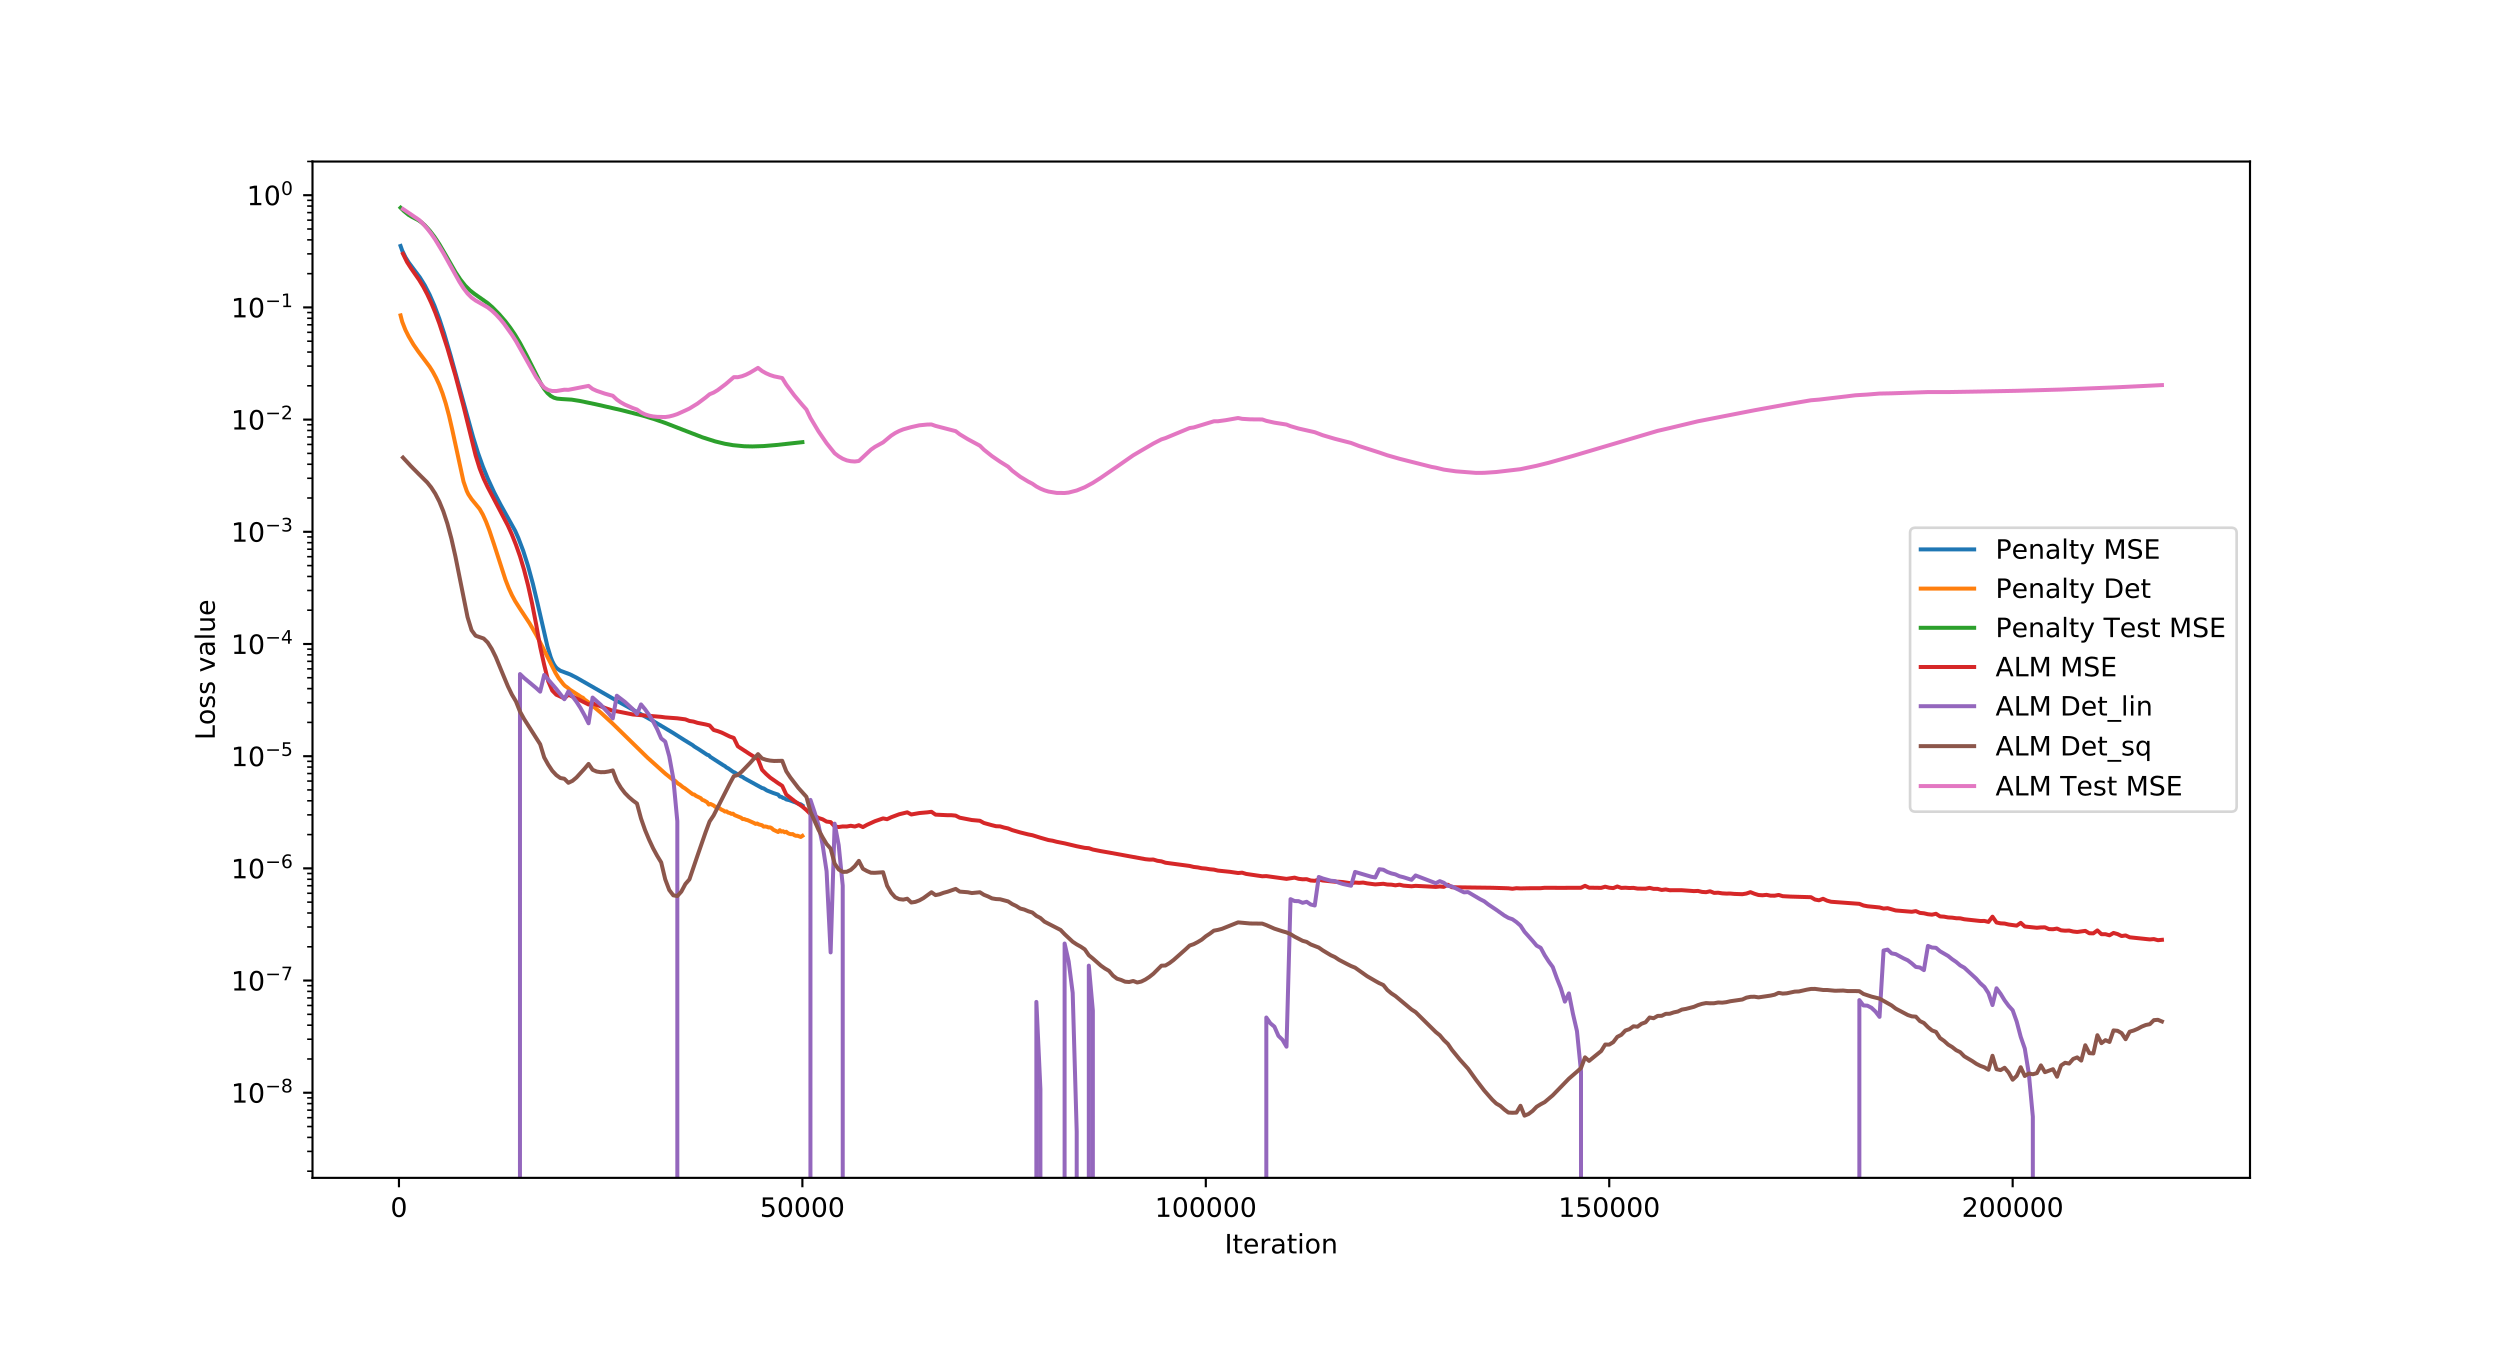 <?xml version="1.0" encoding="utf-8" standalone="no"?>
<!DOCTYPE svg PUBLIC "-//W3C//DTD SVG 1.1//EN"
  "http://www.w3.org/Graphics/SVG/1.1/DTD/svg11.dtd">
<!-- Created with matplotlib (https://matplotlib.org/) -->
<svg height="504pt" version="1.1" viewBox="0 0 936 504" width="936pt" xmlns="http://www.w3.org/2000/svg" xmlns:xlink="http://www.w3.org/1999/xlink">
 <defs>
  <style type="text/css">
*{stroke-linecap:butt;stroke-linejoin:round;}
  </style>
 </defs>
 <g id="figure_1">
  <g id="patch_1">
   <path d="M 0 504 
L 936 504 
L 936 0 
L 0 0 
z
" style="fill:#ffffff;"/>
  </g>
  <g id="axes_1">
   <g id="patch_2">
    <path d="M 117 441 
L 842.4 441 
L 842.4 60.48 
L 117 60.48 
z
" style="fill:#ffffff;"/>
   </g>
   <g id="matplotlib.axis_1">
    <g id="xtick_1">
     <g id="line2d_1">
      <defs>
       <path d="M 0 0 
L 0 3.5 
" id="m91f144f17b" style="stroke:#000000;stroke-width:0.8;"/>
      </defs>
      <g>
       <use style="stroke:#000000;stroke-width:0.8;" x="149.369" xlink:href="#m91f144f17b" y="441"/>
      </g>
     </g>
     <g id="text_1">
      <!-- 0 -->
      <defs>
       <path d="M 31.781 66.406 
Q 24.172 66.406 20.328 58.906 
Q 16.5 51.422 16.5 36.375 
Q 16.5 21.391 20.328 13.891 
Q 24.172 6.391 31.781 6.391 
Q 39.453 6.391 43.281 13.891 
Q 47.125 21.391 47.125 36.375 
Q 47.125 51.422 43.281 58.906 
Q 39.453 66.406 31.781 66.406 
z
M 31.781 74.219 
Q 44.047 74.219 50.516 64.516 
Q 56.984 54.828 56.984 36.375 
Q 56.984 17.969 50.516 8.266 
Q 44.047 -1.422 31.781 -1.422 
Q 19.531 -1.422 13.062 8.266 
Q 6.594 17.969 6.594 36.375 
Q 6.594 54.828 13.062 64.516 
Q 19.531 74.219 31.781 74.219 
z
" id="DejaVuSans-48"/>
      </defs>
      <g transform="translate(146.187 455.598)scale(0.1 -0.1)">
       <use xlink:href="#DejaVuSans-48"/>
      </g>
     </g>
    </g>
    <g id="xtick_2">
     <g id="line2d_2">
      <g>
       <use style="stroke:#000000;stroke-width:0.8;" x="300.412" xlink:href="#m91f144f17b" y="441"/>
      </g>
     </g>
     <g id="text_2">
      <!-- 50000 -->
      <defs>
       <path d="M 10.797 72.906 
L 49.516 72.906 
L 49.516 64.594 
L 19.828 64.594 
L 19.828 46.734 
Q 21.969 47.469 24.109 47.828 
Q 26.266 48.188 28.422 48.188 
Q 40.625 48.188 47.75 41.5 
Q 54.891 34.812 54.891 23.391 
Q 54.891 11.625 47.562 5.094 
Q 40.234 -1.422 26.906 -1.422 
Q 22.312 -1.422 17.547 -0.641 
Q 12.797 0.141 7.719 1.703 
L 7.719 11.625 
Q 12.109 9.234 16.797 8.062 
Q 21.484 6.891 26.703 6.891 
Q 35.156 6.891 40.078 11.328 
Q 45.016 15.766 45.016 23.391 
Q 45.016 31 40.078 35.438 
Q 35.156 39.891 26.703 39.891 
Q 22.75 39.891 18.812 39.016 
Q 14.891 38.141 10.797 36.281 
z
" id="DejaVuSans-53"/>
      </defs>
      <g transform="translate(284.505 455.598)scale(0.1 -0.1)">
       <use xlink:href="#DejaVuSans-53"/>
       <use x="63.623" xlink:href="#DejaVuSans-48"/>
       <use x="127.246" xlink:href="#DejaVuSans-48"/>
       <use x="190.869" xlink:href="#DejaVuSans-48"/>
       <use x="254.492" xlink:href="#DejaVuSans-48"/>
      </g>
     </g>
    </g>
    <g id="xtick_3">
     <g id="line2d_3">
      <g>
       <use style="stroke:#000000;stroke-width:0.8;" x="451.455" xlink:href="#m91f144f17b" y="441"/>
      </g>
     </g>
     <g id="text_3">
      <!-- 100000 -->
      <defs>
       <path d="M 12.406 8.297 
L 28.516 8.297 
L 28.516 63.922 
L 10.984 60.406 
L 10.984 69.391 
L 28.422 72.906 
L 38.281 72.906 
L 38.281 8.297 
L 54.391 8.297 
L 54.391 0 
L 12.406 0 
z
" id="DejaVuSans-49"/>
      </defs>
      <g transform="translate(432.367 455.598)scale(0.1 -0.1)">
       <use xlink:href="#DejaVuSans-49"/>
       <use x="63.623" xlink:href="#DejaVuSans-48"/>
       <use x="127.246" xlink:href="#DejaVuSans-48"/>
       <use x="190.869" xlink:href="#DejaVuSans-48"/>
       <use x="254.492" xlink:href="#DejaVuSans-48"/>
       <use x="318.115" xlink:href="#DejaVuSans-48"/>
      </g>
     </g>
    </g>
    <g id="xtick_4">
     <g id="line2d_4">
      <g>
       <use style="stroke:#000000;stroke-width:0.8;" x="602.498" xlink:href="#m91f144f17b" y="441"/>
      </g>
     </g>
     <g id="text_4">
      <!-- 150000 -->
      <g transform="translate(583.411 455.598)scale(0.1 -0.1)">
       <use xlink:href="#DejaVuSans-49"/>
       <use x="63.623" xlink:href="#DejaVuSans-53"/>
       <use x="127.246" xlink:href="#DejaVuSans-48"/>
       <use x="190.869" xlink:href="#DejaVuSans-48"/>
       <use x="254.492" xlink:href="#DejaVuSans-48"/>
       <use x="318.115" xlink:href="#DejaVuSans-48"/>
      </g>
     </g>
    </g>
    <g id="xtick_5">
     <g id="line2d_5">
      <g>
       <use style="stroke:#000000;stroke-width:0.8;" x="753.541" xlink:href="#m91f144f17b" y="441"/>
      </g>
     </g>
     <g id="text_5">
      <!-- 200000 -->
      <defs>
       <path d="M 19.188 8.297 
L 53.609 8.297 
L 53.609 0 
L 7.328 0 
L 7.328 8.297 
Q 12.938 14.109 22.625 23.891 
Q 32.328 33.688 34.812 36.531 
Q 39.547 41.844 41.422 45.531 
Q 43.312 49.219 43.312 52.781 
Q 43.312 58.594 39.234 62.25 
Q 35.156 65.922 28.609 65.922 
Q 23.969 65.922 18.812 64.312 
Q 13.672 62.703 7.812 59.422 
L 7.812 69.391 
Q 13.766 71.781 18.938 73 
Q 24.125 74.219 28.422 74.219 
Q 39.75 74.219 46.484 68.547 
Q 53.219 62.891 53.219 53.422 
Q 53.219 48.922 51.531 44.891 
Q 49.859 40.875 45.406 35.406 
Q 44.188 33.984 37.641 27.219 
Q 31.109 20.453 19.188 8.297 
z
" id="DejaVuSans-50"/>
      </defs>
      <g transform="translate(734.454 455.598)scale(0.1 -0.1)">
       <use xlink:href="#DejaVuSans-50"/>
       <use x="63.623" xlink:href="#DejaVuSans-48"/>
       <use x="127.246" xlink:href="#DejaVuSans-48"/>
       <use x="190.869" xlink:href="#DejaVuSans-48"/>
       <use x="254.492" xlink:href="#DejaVuSans-48"/>
       <use x="318.115" xlink:href="#DejaVuSans-48"/>
      </g>
     </g>
    </g>
    <g id="text_6">
     <!-- Iteration -->
     <defs>
      <path d="M 9.812 72.906 
L 19.672 72.906 
L 19.672 0 
L 9.812 0 
z
" id="DejaVuSans-73"/>
      <path d="M 18.312 70.219 
L 18.312 54.688 
L 36.812 54.688 
L 36.812 47.703 
L 18.312 47.703 
L 18.312 18.016 
Q 18.312 11.328 20.141 9.422 
Q 21.969 7.516 27.594 7.516 
L 36.812 7.516 
L 36.812 0 
L 27.594 0 
Q 17.188 0 13.234 3.875 
Q 9.281 7.766 9.281 18.016 
L 9.281 47.703 
L 2.688 47.703 
L 2.688 54.688 
L 9.281 54.688 
L 9.281 70.219 
z
" id="DejaVuSans-116"/>
      <path d="M 56.203 29.594 
L 56.203 25.203 
L 14.891 25.203 
Q 15.484 15.922 20.484 11.062 
Q 25.484 6.203 34.422 6.203 
Q 39.594 6.203 44.453 7.469 
Q 49.312 8.734 54.109 11.281 
L 54.109 2.781 
Q 49.266 0.734 44.188 -0.344 
Q 39.109 -1.422 33.891 -1.422 
Q 20.797 -1.422 13.156 6.188 
Q 5.516 13.812 5.516 26.812 
Q 5.516 40.234 12.766 48.109 
Q 20.016 56 32.328 56 
Q 43.359 56 49.781 48.891 
Q 56.203 41.797 56.203 29.594 
z
M 47.219 32.234 
Q 47.125 39.594 43.094 43.984 
Q 39.062 48.391 32.422 48.391 
Q 24.906 48.391 20.391 44.141 
Q 15.875 39.891 15.188 32.172 
z
" id="DejaVuSans-101"/>
      <path d="M 41.109 46.297 
Q 39.594 47.172 37.812 47.578 
Q 36.031 48 33.891 48 
Q 26.266 48 22.188 43.047 
Q 18.109 38.094 18.109 28.812 
L 18.109 0 
L 9.078 0 
L 9.078 54.688 
L 18.109 54.688 
L 18.109 46.188 
Q 20.953 51.172 25.484 53.578 
Q 30.031 56 36.531 56 
Q 37.453 56 38.578 55.875 
Q 39.703 55.766 41.062 55.516 
z
" id="DejaVuSans-114"/>
      <path d="M 34.281 27.484 
Q 23.391 27.484 19.188 25 
Q 14.984 22.516 14.984 16.5 
Q 14.984 11.719 18.141 8.906 
Q 21.297 6.109 26.703 6.109 
Q 34.188 6.109 38.703 11.406 
Q 43.219 16.703 43.219 25.484 
L 43.219 27.484 
z
M 52.203 31.203 
L 52.203 0 
L 43.219 0 
L 43.219 8.297 
Q 40.141 3.328 35.547 0.953 
Q 30.953 -1.422 24.312 -1.422 
Q 15.922 -1.422 10.953 3.297 
Q 6 8.016 6 15.922 
Q 6 25.141 12.172 29.828 
Q 18.359 34.516 30.609 34.516 
L 43.219 34.516 
L 43.219 35.406 
Q 43.219 41.609 39.141 45 
Q 35.062 48.391 27.688 48.391 
Q 23 48.391 18.547 47.266 
Q 14.109 46.141 10.016 43.891 
L 10.016 52.203 
Q 14.938 54.109 19.578 55.047 
Q 24.219 56 28.609 56 
Q 40.484 56 46.344 49.844 
Q 52.203 43.703 52.203 31.203 
z
" id="DejaVuSans-97"/>
      <path d="M 9.422 54.688 
L 18.406 54.688 
L 18.406 0 
L 9.422 0 
z
M 9.422 75.984 
L 18.406 75.984 
L 18.406 64.594 
L 9.422 64.594 
z
" id="DejaVuSans-105"/>
      <path d="M 30.609 48.391 
Q 23.391 48.391 19.188 42.75 
Q 14.984 37.109 14.984 27.297 
Q 14.984 17.484 19.156 11.844 
Q 23.344 6.203 30.609 6.203 
Q 37.797 6.203 41.984 11.859 
Q 46.188 17.531 46.188 27.297 
Q 46.188 37.016 41.984 42.703 
Q 37.797 48.391 30.609 48.391 
z
M 30.609 56 
Q 42.328 56 49.016 48.375 
Q 55.719 40.766 55.719 27.297 
Q 55.719 13.875 49.016 6.219 
Q 42.328 -1.422 30.609 -1.422 
Q 18.844 -1.422 12.172 6.219 
Q 5.516 13.875 5.516 27.297 
Q 5.516 40.766 12.172 48.375 
Q 18.844 56 30.609 56 
z
" id="DejaVuSans-111"/>
      <path d="M 54.891 33.016 
L 54.891 0 
L 45.906 0 
L 45.906 32.719 
Q 45.906 40.484 42.875 44.328 
Q 39.844 48.188 33.797 48.188 
Q 26.516 48.188 22.312 43.547 
Q 18.109 38.922 18.109 30.906 
L 18.109 0 
L 9.078 0 
L 9.078 54.688 
L 18.109 54.688 
L 18.109 46.188 
Q 21.344 51.125 25.703 53.562 
Q 30.078 56 35.797 56 
Q 45.219 56 50.047 50.172 
Q 54.891 44.344 54.891 33.016 
z
" id="DejaVuSans-110"/>
     </defs>
     <g transform="translate(458.491 469.277)scale(0.1 -0.1)">
      <use xlink:href="#DejaVuSans-73"/>
      <use x="29.492" xlink:href="#DejaVuSans-116"/>
      <use x="68.701" xlink:href="#DejaVuSans-101"/>
      <use x="130.225" xlink:href="#DejaVuSans-114"/>
      <use x="171.338" xlink:href="#DejaVuSans-97"/>
      <use x="232.617" xlink:href="#DejaVuSans-116"/>
      <use x="271.826" xlink:href="#DejaVuSans-105"/>
      <use x="299.609" xlink:href="#DejaVuSans-111"/>
      <use x="360.791" xlink:href="#DejaVuSans-110"/>
     </g>
    </g>
   </g>
   <g id="matplotlib.axis_2">
    <g id="ytick_1">
     <g id="line2d_6">
      <defs>
       <path d="M 0 0 
L -3.5 0 
" id="m43a1d2b02e" style="stroke:#000000;stroke-width:0.8;"/>
      </defs>
      <g>
       <use style="stroke:#000000;stroke-width:0.8;" x="117" xlink:href="#m43a1d2b02e" y="409.125"/>
      </g>
     </g>
     <g id="text_7">
      <!-- $\mathdefault{10^{-8}}$ -->
      <defs>
       <path d="M 10.594 35.5 
L 73.188 35.5 
L 73.188 27.203 
L 10.594 27.203 
z
" id="DejaVuSans-8722"/>
       <path d="M 31.781 34.625 
Q 24.75 34.625 20.719 30.859 
Q 16.703 27.094 16.703 20.516 
Q 16.703 13.922 20.719 10.156 
Q 24.75 6.391 31.781 6.391 
Q 38.812 6.391 42.859 10.172 
Q 46.922 13.969 46.922 20.516 
Q 46.922 27.094 42.891 30.859 
Q 38.875 34.625 31.781 34.625 
z
M 21.922 38.812 
Q 15.578 40.375 12.031 44.719 
Q 8.5 49.078 8.5 55.328 
Q 8.5 64.062 14.719 69.141 
Q 20.953 74.219 31.781 74.219 
Q 42.672 74.219 48.875 69.141 
Q 55.078 64.062 55.078 55.328 
Q 55.078 49.078 51.531 44.719 
Q 48 40.375 41.703 38.812 
Q 48.828 37.156 52.797 32.312 
Q 56.781 27.484 56.781 20.516 
Q 56.781 9.906 50.312 4.234 
Q 43.844 -1.422 31.781 -1.422 
Q 19.734 -1.422 13.25 4.234 
Q 6.781 9.906 6.781 20.516 
Q 6.781 27.484 10.781 32.312 
Q 14.797 37.156 21.922 38.812 
z
M 18.312 54.391 
Q 18.312 48.734 21.844 45.562 
Q 25.391 42.391 31.781 42.391 
Q 38.141 42.391 41.719 45.562 
Q 45.312 48.734 45.312 54.391 
Q 45.312 60.062 41.719 63.234 
Q 38.141 66.406 31.781 66.406 
Q 25.391 66.406 21.844 63.234 
Q 18.312 60.062 18.312 54.391 
z
" id="DejaVuSans-56"/>
      </defs>
      <g transform="translate(86.5 412.924)scale(0.1 -0.1)">
       <use transform="translate(0 0.766)" xlink:href="#DejaVuSans-49"/>
       <use transform="translate(63.623 0.766)" xlink:href="#DejaVuSans-48"/>
       <use transform="translate(128.203 39.047)scale(0.7)" xlink:href="#DejaVuSans-8722"/>
       <use transform="translate(186.855 39.047)scale(0.7)" xlink:href="#DejaVuSans-56"/>
      </g>
     </g>
    </g>
    <g id="ytick_2">
     <g id="line2d_7">
      <g>
       <use style="stroke:#000000;stroke-width:0.8;" x="117" xlink:href="#m43a1d2b02e" y="367.121"/>
      </g>
     </g>
     <g id="text_8">
      <!-- $\mathdefault{10^{-7}}$ -->
      <defs>
       <path d="M 8.203 72.906 
L 55.078 72.906 
L 55.078 68.703 
L 28.609 0 
L 18.312 0 
L 43.219 64.594 
L 8.203 64.594 
z
" id="DejaVuSans-55"/>
      </defs>
      <g transform="translate(86.5 370.92)scale(0.1 -0.1)">
       <use transform="translate(0 0.684)" xlink:href="#DejaVuSans-49"/>
       <use transform="translate(63.623 0.684)" xlink:href="#DejaVuSans-48"/>
       <use transform="translate(128.203 38.966)scale(0.7)" xlink:href="#DejaVuSans-8722"/>
       <use transform="translate(186.855 38.966)scale(0.7)" xlink:href="#DejaVuSans-55"/>
      </g>
     </g>
    </g>
    <g id="ytick_3">
     <g id="line2d_8">
      <g>
       <use style="stroke:#000000;stroke-width:0.8;" x="117" xlink:href="#m43a1d2b02e" y="325.117"/>
      </g>
     </g>
     <g id="text_9">
      <!-- $\mathdefault{10^{-6}}$ -->
      <defs>
       <path d="M 33.016 40.375 
Q 26.375 40.375 22.484 35.828 
Q 18.609 31.297 18.609 23.391 
Q 18.609 15.531 22.484 10.953 
Q 26.375 6.391 33.016 6.391 
Q 39.656 6.391 43.531 10.953 
Q 47.406 15.531 47.406 23.391 
Q 47.406 31.297 43.531 35.828 
Q 39.656 40.375 33.016 40.375 
z
M 52.594 71.297 
L 52.594 62.312 
Q 48.875 64.062 45.094 64.984 
Q 41.312 65.922 37.594 65.922 
Q 27.828 65.922 22.672 59.328 
Q 17.531 52.734 16.797 39.406 
Q 19.672 43.656 24.016 45.922 
Q 28.375 48.188 33.594 48.188 
Q 44.578 48.188 50.953 41.516 
Q 57.328 34.859 57.328 23.391 
Q 57.328 12.156 50.688 5.359 
Q 44.047 -1.422 33.016 -1.422 
Q 20.359 -1.422 13.672 8.266 
Q 6.984 17.969 6.984 36.375 
Q 6.984 53.656 15.188 63.938 
Q 23.391 74.219 37.203 74.219 
Q 40.922 74.219 44.703 73.484 
Q 48.484 72.75 52.594 71.297 
z
" id="DejaVuSans-54"/>
      </defs>
      <g transform="translate(86.5 328.916)scale(0.1 -0.1)">
       <use transform="translate(0 0.766)" xlink:href="#DejaVuSans-49"/>
       <use transform="translate(63.623 0.766)" xlink:href="#DejaVuSans-48"/>
       <use transform="translate(128.203 39.047)scale(0.7)" xlink:href="#DejaVuSans-8722"/>
       <use transform="translate(186.855 39.047)scale(0.7)" xlink:href="#DejaVuSans-54"/>
      </g>
     </g>
    </g>
    <g id="ytick_4">
     <g id="line2d_9">
      <g>
       <use style="stroke:#000000;stroke-width:0.8;" x="117" xlink:href="#m43a1d2b02e" y="283.113"/>
      </g>
     </g>
     <g id="text_10">
      <!-- $\mathdefault{10^{-5}}$ -->
      <g transform="translate(86.5 286.912)scale(0.1 -0.1)">
       <use transform="translate(0 0.684)" xlink:href="#DejaVuSans-49"/>
       <use transform="translate(63.623 0.684)" xlink:href="#DejaVuSans-48"/>
       <use transform="translate(128.203 38.966)scale(0.7)" xlink:href="#DejaVuSans-8722"/>
       <use transform="translate(186.855 38.966)scale(0.7)" xlink:href="#DejaVuSans-53"/>
      </g>
     </g>
    </g>
    <g id="ytick_5">
     <g id="line2d_10">
      <g>
       <use style="stroke:#000000;stroke-width:0.8;" x="117" xlink:href="#m43a1d2b02e" y="241.108"/>
      </g>
     </g>
     <g id="text_11">
      <!-- $\mathdefault{10^{-4}}$ -->
      <defs>
       <path d="M 37.797 64.312 
L 12.891 25.391 
L 37.797 25.391 
z
M 35.203 72.906 
L 47.609 72.906 
L 47.609 25.391 
L 58.016 25.391 
L 58.016 17.188 
L 47.609 17.188 
L 47.609 0 
L 37.797 0 
L 37.797 17.188 
L 4.891 17.188 
L 4.891 26.703 
z
" id="DejaVuSans-52"/>
      </defs>
      <g transform="translate(86.5 244.908)scale(0.1 -0.1)">
       <use transform="translate(0 0.684)" xlink:href="#DejaVuSans-49"/>
       <use transform="translate(63.623 0.684)" xlink:href="#DejaVuSans-48"/>
       <use transform="translate(128.203 38.966)scale(0.7)" xlink:href="#DejaVuSans-8722"/>
       <use transform="translate(186.855 38.966)scale(0.7)" xlink:href="#DejaVuSans-52"/>
      </g>
     </g>
    </g>
    <g id="ytick_6">
     <g id="line2d_11">
      <g>
       <use style="stroke:#000000;stroke-width:0.8;" x="117" xlink:href="#m43a1d2b02e" y="199.104"/>
      </g>
     </g>
     <g id="text_12">
      <!-- $\mathdefault{10^{-3}}$ -->
      <defs>
       <path d="M 40.578 39.312 
Q 47.656 37.797 51.625 33 
Q 55.609 28.219 55.609 21.188 
Q 55.609 10.406 48.188 4.484 
Q 40.766 -1.422 27.094 -1.422 
Q 22.516 -1.422 17.656 -0.516 
Q 12.797 0.391 7.625 2.203 
L 7.625 11.719 
Q 11.719 9.328 16.594 8.109 
Q 21.484 6.891 26.812 6.891 
Q 36.078 6.891 40.938 10.547 
Q 45.797 14.203 45.797 21.188 
Q 45.797 27.641 41.281 31.266 
Q 36.766 34.906 28.719 34.906 
L 20.219 34.906 
L 20.219 43.016 
L 29.109 43.016 
Q 36.375 43.016 40.234 45.922 
Q 44.094 48.828 44.094 54.297 
Q 44.094 59.906 40.109 62.906 
Q 36.141 65.922 28.719 65.922 
Q 24.656 65.922 20.016 65.031 
Q 15.375 64.156 9.812 62.312 
L 9.812 71.094 
Q 15.438 72.656 20.344 73.438 
Q 25.25 74.219 29.594 74.219 
Q 40.828 74.219 47.359 69.109 
Q 53.906 64.016 53.906 55.328 
Q 53.906 49.266 50.438 45.094 
Q 46.969 40.922 40.578 39.312 
z
" id="DejaVuSans-51"/>
      </defs>
      <g transform="translate(86.5 202.903)scale(0.1 -0.1)">
       <use transform="translate(0 0.766)" xlink:href="#DejaVuSans-49"/>
       <use transform="translate(63.623 0.766)" xlink:href="#DejaVuSans-48"/>
       <use transform="translate(128.203 39.047)scale(0.7)" xlink:href="#DejaVuSans-8722"/>
       <use transform="translate(186.855 39.047)scale(0.7)" xlink:href="#DejaVuSans-51"/>
      </g>
     </g>
    </g>
    <g id="ytick_7">
     <g id="line2d_12">
      <g>
       <use style="stroke:#000000;stroke-width:0.8;" x="117" xlink:href="#m43a1d2b02e" y="157.1"/>
      </g>
     </g>
     <g id="text_13">
      <!-- $\mathdefault{10^{-2}}$ -->
      <g transform="translate(86.5 160.899)scale(0.1 -0.1)">
       <use transform="translate(0 0.766)" xlink:href="#DejaVuSans-49"/>
       <use transform="translate(63.623 0.766)" xlink:href="#DejaVuSans-48"/>
       <use transform="translate(128.203 39.047)scale(0.7)" xlink:href="#DejaVuSans-8722"/>
       <use transform="translate(186.855 39.047)scale(0.7)" xlink:href="#DejaVuSans-50"/>
      </g>
     </g>
    </g>
    <g id="ytick_8">
     <g id="line2d_13">
      <g>
       <use style="stroke:#000000;stroke-width:0.8;" x="117" xlink:href="#m43a1d2b02e" y="115.096"/>
      </g>
     </g>
     <g id="text_14">
      <!-- $\mathdefault{10^{-1}}$ -->
      <g transform="translate(86.5 118.895)scale(0.1 -0.1)">
       <use transform="translate(0 0.684)" xlink:href="#DejaVuSans-49"/>
       <use transform="translate(63.623 0.684)" xlink:href="#DejaVuSans-48"/>
       <use transform="translate(128.203 38.966)scale(0.7)" xlink:href="#DejaVuSans-8722"/>
       <use transform="translate(186.855 38.966)scale(0.7)" xlink:href="#DejaVuSans-49"/>
      </g>
     </g>
    </g>
    <g id="ytick_9">
     <g id="line2d_14">
      <g>
       <use style="stroke:#000000;stroke-width:0.8;" x="117" xlink:href="#m43a1d2b02e" y="73.092"/>
      </g>
     </g>
     <g id="text_15">
      <!-- $\mathdefault{10^{0}}$ -->
      <g transform="translate(92.4 76.891)scale(0.1 -0.1)">
       <use transform="translate(0 0.766)" xlink:href="#DejaVuSans-49"/>
       <use transform="translate(63.623 0.766)" xlink:href="#DejaVuSans-48"/>
       <use transform="translate(128.203 39.047)scale(0.7)" xlink:href="#DejaVuSans-48"/>
      </g>
     </g>
    </g>
    <g id="ytick_10">
     <g id="line2d_15">
      <defs>
       <path d="M 0 0 
L -2 0 
" id="m994f079205" style="stroke:#000000;stroke-width:0.6;"/>
      </defs>
      <g>
       <use style="stroke:#000000;stroke-width:0.6;" x="117" xlink:href="#m994f079205" y="438.485"/>
      </g>
     </g>
    </g>
    <g id="ytick_11">
     <g id="line2d_16">
      <g>
       <use style="stroke:#000000;stroke-width:0.6;" x="117" xlink:href="#m994f079205" y="431.088"/>
      </g>
     </g>
    </g>
    <g id="ytick_12">
     <g id="line2d_17">
      <g>
       <use style="stroke:#000000;stroke-width:0.6;" x="117" xlink:href="#m994f079205" y="425.84"/>
      </g>
     </g>
    </g>
    <g id="ytick_13">
     <g id="line2d_18">
      <g>
       <use style="stroke:#000000;stroke-width:0.6;" x="117" xlink:href="#m994f079205" y="421.77"/>
      </g>
     </g>
    </g>
    <g id="ytick_14">
     <g id="line2d_19">
      <g>
       <use style="stroke:#000000;stroke-width:0.6;" x="117" xlink:href="#m994f079205" y="418.444"/>
      </g>
     </g>
    </g>
    <g id="ytick_15">
     <g id="line2d_20">
      <g>
       <use style="stroke:#000000;stroke-width:0.6;" x="117" xlink:href="#m994f079205" y="415.632"/>
      </g>
     </g>
    </g>
    <g id="ytick_16">
     <g id="line2d_21">
      <g>
       <use style="stroke:#000000;stroke-width:0.6;" x="117" xlink:href="#m994f079205" y="413.196"/>
      </g>
     </g>
    </g>
    <g id="ytick_17">
     <g id="line2d_22">
      <g>
       <use style="stroke:#000000;stroke-width:0.6;" x="117" xlink:href="#m994f079205" y="411.047"/>
      </g>
     </g>
    </g>
    <g id="ytick_18">
     <g id="line2d_23">
      <g>
       <use style="stroke:#000000;stroke-width:0.6;" x="117" xlink:href="#m994f079205" y="396.481"/>
      </g>
     </g>
    </g>
    <g id="ytick_19">
     <g id="line2d_24">
      <g>
       <use style="stroke:#000000;stroke-width:0.6;" x="117" xlink:href="#m994f079205" y="389.084"/>
      </g>
     </g>
    </g>
    <g id="ytick_20">
     <g id="line2d_25">
      <g>
       <use style="stroke:#000000;stroke-width:0.6;" x="117" xlink:href="#m994f079205" y="383.836"/>
      </g>
     </g>
    </g>
    <g id="ytick_21">
     <g id="line2d_26">
      <g>
       <use style="stroke:#000000;stroke-width:0.6;" x="117" xlink:href="#m994f079205" y="379.765"/>
      </g>
     </g>
    </g>
    <g id="ytick_22">
     <g id="line2d_27">
      <g>
       <use style="stroke:#000000;stroke-width:0.6;" x="117" xlink:href="#m994f079205" y="376.439"/>
      </g>
     </g>
    </g>
    <g id="ytick_23">
     <g id="line2d_28">
      <g>
       <use style="stroke:#000000;stroke-width:0.6;" x="117" xlink:href="#m994f079205" y="373.627"/>
      </g>
     </g>
    </g>
    <g id="ytick_24">
     <g id="line2d_29">
      <g>
       <use style="stroke:#000000;stroke-width:0.6;" x="117" xlink:href="#m994f079205" y="371.192"/>
      </g>
     </g>
    </g>
    <g id="ytick_25">
     <g id="line2d_30">
      <g>
       <use style="stroke:#000000;stroke-width:0.6;" x="117" xlink:href="#m994f079205" y="369.043"/>
      </g>
     </g>
    </g>
    <g id="ytick_26">
     <g id="line2d_31">
      <g>
       <use style="stroke:#000000;stroke-width:0.6;" x="117" xlink:href="#m994f079205" y="354.476"/>
      </g>
     </g>
    </g>
    <g id="ytick_27">
     <g id="line2d_32">
      <g>
       <use style="stroke:#000000;stroke-width:0.6;" x="117" xlink:href="#m994f079205" y="347.08"/>
      </g>
     </g>
    </g>
    <g id="ytick_28">
     <g id="line2d_33">
      <g>
       <use style="stroke:#000000;stroke-width:0.6;" x="117" xlink:href="#m994f079205" y="341.832"/>
      </g>
     </g>
    </g>
    <g id="ytick_29">
     <g id="line2d_34">
      <g>
       <use style="stroke:#000000;stroke-width:0.6;" x="117" xlink:href="#m994f079205" y="337.761"/>
      </g>
     </g>
    </g>
    <g id="ytick_30">
     <g id="line2d_35">
      <g>
       <use style="stroke:#000000;stroke-width:0.6;" x="117" xlink:href="#m994f079205" y="334.435"/>
      </g>
     </g>
    </g>
    <g id="ytick_31">
     <g id="line2d_36">
      <g>
       <use style="stroke:#000000;stroke-width:0.6;" x="117" xlink:href="#m994f079205" y="331.623"/>
      </g>
     </g>
    </g>
    <g id="ytick_32">
     <g id="line2d_37">
      <g>
       <use style="stroke:#000000;stroke-width:0.6;" x="117" xlink:href="#m994f079205" y="329.187"/>
      </g>
     </g>
    </g>
    <g id="ytick_33">
     <g id="line2d_38">
      <g>
       <use style="stroke:#000000;stroke-width:0.6;" x="117" xlink:href="#m994f079205" y="327.039"/>
      </g>
     </g>
    </g>
    <g id="ytick_34">
     <g id="line2d_39">
      <g>
       <use style="stroke:#000000;stroke-width:0.6;" x="117" xlink:href="#m994f079205" y="312.472"/>
      </g>
     </g>
    </g>
    <g id="ytick_35">
     <g id="line2d_40">
      <g>
       <use style="stroke:#000000;stroke-width:0.6;" x="117" xlink:href="#m994f079205" y="305.076"/>
      </g>
     </g>
    </g>
    <g id="ytick_36">
     <g id="line2d_41">
      <g>
       <use style="stroke:#000000;stroke-width:0.6;" x="117" xlink:href="#m994f079205" y="299.828"/>
      </g>
     </g>
    </g>
    <g id="ytick_37">
     <g id="line2d_42">
      <g>
       <use style="stroke:#000000;stroke-width:0.6;" x="117" xlink:href="#m994f079205" y="295.757"/>
      </g>
     </g>
    </g>
    <g id="ytick_38">
     <g id="line2d_43">
      <g>
       <use style="stroke:#000000;stroke-width:0.6;" x="117" xlink:href="#m994f079205" y="292.431"/>
      </g>
     </g>
    </g>
    <g id="ytick_39">
     <g id="line2d_44">
      <g>
       <use style="stroke:#000000;stroke-width:0.6;" x="117" xlink:href="#m994f079205" y="289.619"/>
      </g>
     </g>
    </g>
    <g id="ytick_40">
     <g id="line2d_45">
      <g>
       <use style="stroke:#000000;stroke-width:0.6;" x="117" xlink:href="#m994f079205" y="287.183"/>
      </g>
     </g>
    </g>
    <g id="ytick_41">
     <g id="line2d_46">
      <g>
       <use style="stroke:#000000;stroke-width:0.6;" x="117" xlink:href="#m994f079205" y="285.035"/>
      </g>
     </g>
    </g>
    <g id="ytick_42">
     <g id="line2d_47">
      <g>
       <use style="stroke:#000000;stroke-width:0.6;" x="117" xlink:href="#m994f079205" y="270.468"/>
      </g>
     </g>
    </g>
    <g id="ytick_43">
     <g id="line2d_48">
      <g>
       <use style="stroke:#000000;stroke-width:0.6;" x="117" xlink:href="#m994f079205" y="263.071"/>
      </g>
     </g>
    </g>
    <g id="ytick_44">
     <g id="line2d_49">
      <g>
       <use style="stroke:#000000;stroke-width:0.6;" x="117" xlink:href="#m994f079205" y="257.824"/>
      </g>
     </g>
    </g>
    <g id="ytick_45">
     <g id="line2d_50">
      <g>
       <use style="stroke:#000000;stroke-width:0.6;" x="117" xlink:href="#m994f079205" y="253.753"/>
      </g>
     </g>
    </g>
    <g id="ytick_46">
     <g id="line2d_51">
      <g>
       <use style="stroke:#000000;stroke-width:0.6;" x="117" xlink:href="#m994f079205" y="250.427"/>
      </g>
     </g>
    </g>
    <g id="ytick_47">
     <g id="line2d_52">
      <g>
       <use style="stroke:#000000;stroke-width:0.6;" x="117" xlink:href="#m994f079205" y="247.615"/>
      </g>
     </g>
    </g>
    <g id="ytick_48">
     <g id="line2d_53">
      <g>
       <use style="stroke:#000000;stroke-width:0.6;" x="117" xlink:href="#m994f079205" y="245.179"/>
      </g>
     </g>
    </g>
    <g id="ytick_49">
     <g id="line2d_54">
      <g>
       <use style="stroke:#000000;stroke-width:0.6;" x="117" xlink:href="#m994f079205" y="243.03"/>
      </g>
     </g>
    </g>
    <g id="ytick_50">
     <g id="line2d_55">
      <g>
       <use style="stroke:#000000;stroke-width:0.6;" x="117" xlink:href="#m994f079205" y="228.464"/>
      </g>
     </g>
    </g>
    <g id="ytick_51">
     <g id="line2d_56">
      <g>
       <use style="stroke:#000000;stroke-width:0.6;" x="117" xlink:href="#m994f079205" y="221.067"/>
      </g>
     </g>
    </g>
    <g id="ytick_52">
     <g id="line2d_57">
      <g>
       <use style="stroke:#000000;stroke-width:0.6;" x="117" xlink:href="#m994f079205" y="215.819"/>
      </g>
     </g>
    </g>
    <g id="ytick_53">
     <g id="line2d_58">
      <g>
       <use style="stroke:#000000;stroke-width:0.6;" x="117" xlink:href="#m994f079205" y="211.749"/>
      </g>
     </g>
    </g>
    <g id="ytick_54">
     <g id="line2d_59">
      <g>
       <use style="stroke:#000000;stroke-width:0.6;" x="117" xlink:href="#m994f079205" y="208.423"/>
      </g>
     </g>
    </g>
    <g id="ytick_55">
     <g id="line2d_60">
      <g>
       <use style="stroke:#000000;stroke-width:0.6;" x="117" xlink:href="#m994f079205" y="205.611"/>
      </g>
     </g>
    </g>
    <g id="ytick_56">
     <g id="line2d_61">
      <g>
       <use style="stroke:#000000;stroke-width:0.6;" x="117" xlink:href="#m994f079205" y="203.175"/>
      </g>
     </g>
    </g>
    <g id="ytick_57">
     <g id="line2d_62">
      <g>
       <use style="stroke:#000000;stroke-width:0.6;" x="117" xlink:href="#m994f079205" y="201.026"/>
      </g>
     </g>
    </g>
    <g id="ytick_58">
     <g id="line2d_63">
      <g>
       <use style="stroke:#000000;stroke-width:0.6;" x="117" xlink:href="#m994f079205" y="186.46"/>
      </g>
     </g>
    </g>
    <g id="ytick_59">
     <g id="line2d_64">
      <g>
       <use style="stroke:#000000;stroke-width:0.6;" x="117" xlink:href="#m994f079205" y="179.063"/>
      </g>
     </g>
    </g>
    <g id="ytick_60">
     <g id="line2d_65">
      <g>
       <use style="stroke:#000000;stroke-width:0.6;" x="117" xlink:href="#m994f079205" y="173.815"/>
      </g>
     </g>
    </g>
    <g id="ytick_61">
     <g id="line2d_66">
      <g>
       <use style="stroke:#000000;stroke-width:0.6;" x="117" xlink:href="#m994f079205" y="169.745"/>
      </g>
     </g>
    </g>
    <g id="ytick_62">
     <g id="line2d_67">
      <g>
       <use style="stroke:#000000;stroke-width:0.6;" x="117" xlink:href="#m994f079205" y="166.419"/>
      </g>
     </g>
    </g>
    <g id="ytick_63">
     <g id="line2d_68">
      <g>
       <use style="stroke:#000000;stroke-width:0.6;" x="117" xlink:href="#m994f079205" y="163.607"/>
      </g>
     </g>
    </g>
    <g id="ytick_64">
     <g id="line2d_69">
      <g>
       <use style="stroke:#000000;stroke-width:0.6;" x="117" xlink:href="#m994f079205" y="161.171"/>
      </g>
     </g>
    </g>
    <g id="ytick_65">
     <g id="line2d_70">
      <g>
       <use style="stroke:#000000;stroke-width:0.6;" x="117" xlink:href="#m994f079205" y="159.022"/>
      </g>
     </g>
    </g>
    <g id="ytick_66">
     <g id="line2d_71">
      <g>
       <use style="stroke:#000000;stroke-width:0.6;" x="117" xlink:href="#m994f079205" y="144.456"/>
      </g>
     </g>
    </g>
    <g id="ytick_67">
     <g id="line2d_72">
      <g>
       <use style="stroke:#000000;stroke-width:0.6;" x="117" xlink:href="#m994f079205" y="137.059"/>
      </g>
     </g>
    </g>
    <g id="ytick_68">
     <g id="line2d_73">
      <g>
       <use style="stroke:#000000;stroke-width:0.6;" x="117" xlink:href="#m994f079205" y="131.811"/>
      </g>
     </g>
    </g>
    <g id="ytick_69">
     <g id="line2d_74">
      <g>
       <use style="stroke:#000000;stroke-width:0.6;" x="117" xlink:href="#m994f079205" y="127.74"/>
      </g>
     </g>
    </g>
    <g id="ytick_70">
     <g id="line2d_75">
      <g>
       <use style="stroke:#000000;stroke-width:0.6;" x="117" xlink:href="#m994f079205" y="124.414"/>
      </g>
     </g>
    </g>
    <g id="ytick_71">
     <g id="line2d_76">
      <g>
       <use style="stroke:#000000;stroke-width:0.6;" x="117" xlink:href="#m994f079205" y="121.602"/>
      </g>
     </g>
    </g>
    <g id="ytick_72">
     <g id="line2d_77">
      <g>
       <use style="stroke:#000000;stroke-width:0.6;" x="117" xlink:href="#m994f079205" y="119.167"/>
      </g>
     </g>
    </g>
    <g id="ytick_73">
     <g id="line2d_78">
      <g>
       <use style="stroke:#000000;stroke-width:0.6;" x="117" xlink:href="#m994f079205" y="117.018"/>
      </g>
     </g>
    </g>
    <g id="ytick_74">
     <g id="line2d_79">
      <g>
       <use style="stroke:#000000;stroke-width:0.6;" x="117" xlink:href="#m994f079205" y="102.451"/>
      </g>
     </g>
    </g>
    <g id="ytick_75">
     <g id="line2d_80">
      <g>
       <use style="stroke:#000000;stroke-width:0.6;" x="117" xlink:href="#m994f079205" y="95.055"/>
      </g>
     </g>
    </g>
    <g id="ytick_76">
     <g id="line2d_81">
      <g>
       <use style="stroke:#000000;stroke-width:0.6;" x="117" xlink:href="#m994f079205" y="89.807"/>
      </g>
     </g>
    </g>
    <g id="ytick_77">
     <g id="line2d_82">
      <g>
       <use style="stroke:#000000;stroke-width:0.6;" x="117" xlink:href="#m994f079205" y="85.736"/>
      </g>
     </g>
    </g>
    <g id="ytick_78">
     <g id="line2d_83">
      <g>
       <use style="stroke:#000000;stroke-width:0.6;" x="117" xlink:href="#m994f079205" y="82.41"/>
      </g>
     </g>
    </g>
    <g id="ytick_79">
     <g id="line2d_84">
      <g>
       <use style="stroke:#000000;stroke-width:0.6;" x="117" xlink:href="#m994f079205" y="79.598"/>
      </g>
     </g>
    </g>
    <g id="ytick_80">
     <g id="line2d_85">
      <g>
       <use style="stroke:#000000;stroke-width:0.6;" x="117" xlink:href="#m994f079205" y="77.162"/>
      </g>
     </g>
    </g>
    <g id="ytick_81">
     <g id="line2d_86">
      <g>
       <use style="stroke:#000000;stroke-width:0.6;" x="117" xlink:href="#m994f079205" y="75.014"/>
      </g>
     </g>
    </g>
    <g id="ytick_82">
     <g id="line2d_87">
      <g>
       <use style="stroke:#000000;stroke-width:0.6;" x="117" xlink:href="#m994f079205" y="60.447"/>
      </g>
     </g>
    </g>
    <g id="text_16">
     <!-- Loss value -->
     <defs>
      <path d="M 9.812 72.906 
L 19.672 72.906 
L 19.672 8.297 
L 55.172 8.297 
L 55.172 0 
L 9.812 0 
z
" id="DejaVuSans-76"/>
      <path d="M 44.281 53.078 
L 44.281 44.578 
Q 40.484 46.531 36.375 47.5 
Q 32.281 48.484 27.875 48.484 
Q 21.188 48.484 17.844 46.438 
Q 14.5 44.391 14.5 40.281 
Q 14.5 37.156 16.891 35.375 
Q 19.281 33.594 26.516 31.984 
L 29.594 31.297 
Q 39.156 29.25 43.188 25.516 
Q 47.219 21.781 47.219 15.094 
Q 47.219 7.469 41.188 3.016 
Q 35.156 -1.422 24.609 -1.422 
Q 20.219 -1.422 15.453 -0.562 
Q 10.688 0.297 5.422 2 
L 5.422 11.281 
Q 10.406 8.688 15.234 7.391 
Q 20.062 6.109 24.812 6.109 
Q 31.156 6.109 34.562 8.281 
Q 37.984 10.453 37.984 14.406 
Q 37.984 18.062 35.516 20.016 
Q 33.062 21.969 24.703 23.781 
L 21.578 24.516 
Q 13.234 26.266 9.516 29.906 
Q 5.812 33.547 5.812 39.891 
Q 5.812 47.609 11.281 51.797 
Q 16.75 56 26.812 56 
Q 31.781 56 36.172 55.266 
Q 40.578 54.547 44.281 53.078 
z
" id="DejaVuSans-115"/>
      <path id="DejaVuSans-32"/>
      <path d="M 2.984 54.688 
L 12.5 54.688 
L 29.594 8.797 
L 46.688 54.688 
L 56.203 54.688 
L 35.688 0 
L 23.484 0 
z
" id="DejaVuSans-118"/>
      <path d="M 9.422 75.984 
L 18.406 75.984 
L 18.406 0 
L 9.422 0 
z
" id="DejaVuSans-108"/>
      <path d="M 8.5 21.578 
L 8.5 54.688 
L 17.484 54.688 
L 17.484 21.922 
Q 17.484 14.156 20.5 10.266 
Q 23.531 6.391 29.594 6.391 
Q 36.859 6.391 41.078 11.031 
Q 45.312 15.672 45.312 23.688 
L 45.312 54.688 
L 54.297 54.688 
L 54.297 0 
L 45.312 0 
L 45.312 8.406 
Q 42.047 3.422 37.719 1 
Q 33.406 -1.422 27.688 -1.422 
Q 18.266 -1.422 13.375 4.438 
Q 8.5 10.297 8.5 21.578 
z
M 31.109 56 
z
" id="DejaVuSans-117"/>
     </defs>
     <g transform="translate(80.42 277.041)rotate(-90)scale(0.1 -0.1)">
      <use xlink:href="#DejaVuSans-76"/>
      <use x="55.697" xlink:href="#DejaVuSans-111"/>
      <use x="116.879" xlink:href="#DejaVuSans-115"/>
      <use x="168.979" xlink:href="#DejaVuSans-115"/>
      <use x="221.078" xlink:href="#DejaVuSans-32"/>
      <use x="252.865" xlink:href="#DejaVuSans-118"/>
      <use x="312.045" xlink:href="#DejaVuSans-97"/>
      <use x="373.324" xlink:href="#DejaVuSans-108"/>
      <use x="401.107" xlink:href="#DejaVuSans-117"/>
      <use x="464.486" xlink:href="#DejaVuSans-101"/>
     </g>
    </g>
   </g>
   <g id="line2d_88">
    <path clip-path="url(#pd7ead325c1)" d="M 149.973 92.093 
L 150.577 93.8 
L 151.785 96.302 
L 152.994 98.246 
L 154.806 100.679 
L 157.223 103.898 
L 159.035 106.823 
L 160.848 110.341 
L 162.66 114.489 
L 164.473 119.315 
L 166.285 124.834 
L 168.702 133.079 
L 174.744 155.021 
L 177.161 163.78 
L 178.973 169.618 
L 180.786 174.67 
L 182.598 179.106 
L 185.015 184.359 
L 187.431 188.975 
L 192.869 198.733 
L 194.077 201.446 
L 195.89 206.22 
L 197.702 211.915 
L 199.515 218.586 
L 201.327 226.19 
L 204.952 241.987 
L 206.161 245.995 
L 206.765 247.53 
L 207.369 248.731 
L 207.973 249.642 
L 208.577 250.294 
L 209.786 251.119 
L 213.411 252.478 
L 215.828 253.707 
L 230.932 262.376 
L 244.224 269.774 
L 252.078 274.453 
L 253.286 275.226 
L 256.307 277.143 
L 259.328 278.982 
L 259.932 279.479 
L 261.745 280.602 
L 264.766 282.595 
L 265.37 282.768 
L 265.974 283.397 
L 270.807 286.507 
L 271.411 286.84 
L 272.016 287.365 
L 272.62 287.658 
L 274.432 288.952 
L 275.036 289.209 
L 277.453 290.678 
L 278.057 290.906 
L 278.662 291.377 
L 285.307 295.036 
L 285.912 295.181 
L 287.12 295.946 
L 289.537 296.908 
L 291.349 297.508 
L 291.953 298.258 
L 292.557 298.345 
L 293.162 298.753 
L 293.766 298.901 
L 294.37 299.309 
L 295.578 299.596 
L 297.391 300.281 
L 297.995 300.468 
L 298.599 300.787 
L 299.808 301.148 
L 300.412 301.576 
L 300.412 301.576 
" style="fill:none;stroke:#1f77b4;stroke-linecap:square;stroke-width:1.5;"/>
   </g>
   <g id="line2d_89">
    <path clip-path="url(#pd7ead325c1)" d="M 149.973 118.082 
L 150.577 120.443 
L 151.785 123.533 
L 152.994 125.942 
L 154.806 129.014 
L 156.619 131.631 
L 160.848 137.288 
L 162.056 139.224 
L 163.265 141.465 
L 164.473 144.108 
L 165.681 147.269 
L 166.89 151.062 
L 168.098 155.576 
L 169.306 160.819 
L 173.535 180.286 
L 174.744 183.8 
L 175.348 185.061 
L 176.556 186.877 
L 179.577 190.56 
L 180.786 192.682 
L 181.994 195.359 
L 183.202 198.53 
L 185.015 203.957 
L 189.244 217.049 
L 190.452 220.159 
L 191.661 222.813 
L 192.869 225.055 
L 194.682 227.915 
L 198.307 233.417 
L 200.723 237.606 
L 203.14 242.267 
L 207.973 251.944 
L 209.182 253.936 
L 210.994 256.241 
L 211.598 256.842 
L 212.203 257.253 
L 213.411 258.231 
L 217.036 260.573 
L 217.64 260.98 
L 218.244 261.232 
L 218.848 261.904 
L 220.057 262.745 
L 224.89 266.774 
L 229.119 270.66 
L 242.411 283.654 
L 249.057 289.621 
L 252.078 292.03 
L 252.682 292.291 
L 253.89 293.414 
L 254.495 293.727 
L 255.703 294.73 
L 256.307 295.068 
L 259.328 297.362 
L 259.932 297.466 
L 260.536 297.955 
L 262.349 298.828 
L 262.953 299.498 
L 263.557 299.668 
L 264.766 300.368 
L 265.37 301.225 
L 265.974 300.986 
L 267.182 301.566 
L 267.786 302.091 
L 268.391 302.105 
L 268.995 302.345 
L 270.203 303.177 
L 270.807 303.428 
L 271.411 303.844 
L 272.016 303.766 
L 272.62 304.258 
L 273.224 304.362 
L 273.828 304.715 
L 274.432 304.641 
L 275.036 305.187 
L 277.453 306.157 
L 278.057 306.666 
L 278.662 306.646 
L 279.266 306.92 
L 279.87 307.05 
L 282.287 308.127 
L 282.891 308.473 
L 283.495 308.326 
L 284.099 308.662 
L 285.307 308.966 
L 285.912 309.491 
L 286.516 309.431 
L 287.12 309.544 
L 287.724 309.803 
L 288.328 309.768 
L 288.932 310.082 
L 289.537 310.66 
L 291.349 311.506 
L 291.953 310.819 
L 292.557 311.363 
L 293.162 311.203 
L 293.766 311.609 
L 294.37 311.41 
L 294.974 311.928 
L 295.578 312.187 
L 296.183 312.324 
L 296.787 312.279 
L 297.391 312.697 
L 297.995 312.922 
L 298.599 312.897 
L 299.808 313.353 
L 300.412 312.95 
L 300.412 312.95 
" style="fill:none;stroke:#ff7f0e;stroke-linecap:square;stroke-width:1.5;"/>
   </g>
   <g id="line2d_90">
    <path clip-path="url(#pd7ead325c1)" d="M 149.973 77.776 
L 151.181 78.979 
L 152.994 80.458 
L 154.202 81.181 
L 156.619 82.432 
L 157.827 83.275 
L 159.035 84.338 
L 160.848 86.301 
L 162.66 88.662 
L 164.473 91.401 
L 166.89 95.52 
L 170.515 101.856 
L 172.327 104.613 
L 174.14 106.908 
L 175.952 108.715 
L 177.765 110.118 
L 182.598 113.512 
L 184.411 115.117 
L 186.827 117.57 
L 189.244 120.361 
L 191.056 122.734 
L 192.869 125.408 
L 194.682 128.414 
L 197.098 132.928 
L 202.536 143.685 
L 203.744 145.605 
L 204.952 147.132 
L 206.161 148.222 
L 207.369 148.899 
L 208.577 149.245 
L 210.39 149.404 
L 214.015 149.625 
L 217.036 150.104 
L 223.078 151.366 
L 232.744 153.579 
L 240.599 155.591 
L 244.828 156.877 
L 249.057 158.344 
L 255.703 160.93 
L 262.953 163.726 
L 267.786 165.268 
L 271.411 166.152 
L 274.432 166.676 
L 278.662 167.08 
L 281.682 167.151 
L 285.912 167.008 
L 290.745 166.599 
L 300.412 165.543 
L 300.412 165.543 
" style="fill:none;stroke:#2ca02c;stroke-linecap:square;stroke-width:1.5;"/>
   </g>
   <g id="line2d_91">
    <path clip-path="url(#pd7ead325c1)" d="M 150.879 95.013 
L 152.389 98.107 
L 153.9 100.46 
L 156.921 104.789 
L 158.431 107.288 
L 159.942 110.14 
L 161.452 113.374 
L 162.962 117.01 
L 164.473 121.059 
L 167.494 130.3 
L 170.515 140.635 
L 173.535 152.074 
L 178.067 170.484 
L 179.577 175.362 
L 181.088 179.217 
L 182.598 182.398 
L 190.15 196.787 
L 191.661 200.152 
L 193.171 203.957 
L 194.682 208.241 
L 196.192 213.279 
L 197.702 219.153 
L 199.213 225.955 
L 200.723 233.704 
L 202.234 242.161 
L 203.744 248.918 
L 205.255 255.049 
L 206.765 258.545 
L 208.275 260.098 
L 211.296 261.467 
L 212.807 260.078 
L 215.828 261.481 
L 220.359 263.772 
L 221.869 263.347 
L 229.421 266.117 
L 230.932 266.293 
L 236.974 267.507 
L 244.526 268.137 
L 247.547 268.394 
L 249.057 268.601 
L 253.588 268.935 
L 256.609 269.331 
L 258.12 269.926 
L 259.63 270.154 
L 261.141 270.633 
L 264.161 271.224 
L 265.672 271.598 
L 267.182 273.293 
L 268.693 273.729 
L 270.203 274.28 
L 273.224 275.758 
L 274.734 276.302 
L 276.245 279.425 
L 280.776 282.381 
L 283.797 284.233 
L 285.307 288.204 
L 286.818 289.76 
L 288.328 291.121 
L 291.349 293.233 
L 292.86 294.216 
L 294.37 297.48 
L 297.391 299.874 
L 300.412 301.991 
L 301.922 303.276 
L 303.433 304.783 
L 304.943 305.393 
L 306.453 306.257 
L 307.964 306.742 
L 309.474 307.6 
L 310.985 307.791 
L 312.495 309.408 
L 314.006 309.639 
L 315.516 309.414 
L 317.026 309.444 
L 318.537 309.169 
L 320.047 309.455 
L 321.558 308.951 
L 323.068 309.663 
L 324.579 308.828 
L 327.6 307.453 
L 330.62 306.411 
L 332.131 306.708 
L 333.641 305.987 
L 336.662 304.858 
L 339.683 304.136 
L 341.193 304.939 
L 344.214 304.406 
L 347.235 304.14 
L 348.746 303.94 
L 350.256 305.001 
L 354.787 305.214 
L 356.298 305.221 
L 357.808 305.368 
L 359.319 306.144 
L 363.85 307.02 
L 366.871 307.293 
L 368.381 308.127 
L 371.402 308.961 
L 372.912 309.335 
L 374.423 309.392 
L 375.933 309.84 
L 377.444 310.167 
L 378.954 310.787 
L 381.975 311.662 
L 384.996 312.412 
L 386.506 312.701 
L 389.527 313.645 
L 392.548 314.515 
L 394.059 314.757 
L 395.569 315.154 
L 398.59 315.754 
L 403.121 316.831 
L 406.142 317.444 
L 407.652 317.561 
L 409.163 318.067 
L 412.184 318.671 
L 415.205 319.194 
L 428.798 321.674 
L 430.309 321.834 
L 431.819 321.817 
L 433.33 322.278 
L 434.84 322.492 
L 436.351 323.003 
L 445.413 324.213 
L 446.924 324.584 
L 448.434 324.754 
L 449.944 325.066 
L 451.455 325.19 
L 452.965 325.45 
L 454.476 325.584 
L 455.986 325.947 
L 460.518 326.414 
L 463.538 326.855 
L 465.049 326.729 
L 466.559 327.197 
L 472.601 328.077 
L 474.111 328.011 
L 481.664 329.05 
L 484.684 328.59 
L 486.195 329.025 
L 487.705 329.209 
L 489.216 329.162 
L 490.726 329.656 
L 492.237 329.772 
L 493.747 329.33 
L 495.257 329.659 
L 499.789 330.118 
L 501.299 330.127 
L 502.81 330.254 
L 505.83 330.697 
L 507.341 330.422 
L 508.851 330.538 
L 510.362 330.428 
L 511.872 330.732 
L 514.893 331.122 
L 517.914 330.891 
L 519.424 331.169 
L 520.935 331.213 
L 522.445 331.465 
L 523.956 331.219 
L 525.466 331.581 
L 528.487 331.82 
L 529.997 331.661 
L 534.529 331.887 
L 537.55 332.06 
L 539.06 331.889 
L 540.57 332.039 
L 542.081 331.248 
L 543.591 332.183 
L 558.696 332.387 
L 564.737 332.574 
L 566.248 332.759 
L 567.758 332.535 
L 569.269 332.623 
L 572.289 332.556 
L 576.821 332.532 
L 578.331 332.382 
L 584.373 332.415 
L 591.925 332.379 
L 593.436 331.648 
L 594.946 332.354 
L 599.477 332.42 
L 600.988 331.976 
L 602.498 332.367 
L 604.009 332.509 
L 605.519 331.898 
L 607.029 332.444 
L 608.54 332.362 
L 610.05 332.477 
L 611.561 332.422 
L 613.071 332.684 
L 616.092 332.731 
L 617.602 332.413 
L 619.113 332.799 
L 620.623 332.792 
L 622.134 333.203 
L 623.644 333.006 
L 625.155 333.302 
L 629.686 333.299 
L 632.707 333.514 
L 634.217 333.63 
L 635.728 333.559 
L 637.238 333.932 
L 638.748 334.036 
L 640.259 333.696 
L 641.769 334.298 
L 643.28 334.228 
L 644.79 334.473 
L 646.301 334.562 
L 647.811 334.538 
L 649.321 334.682 
L 652.342 334.788 
L 653.853 334.541 
L 655.363 334.016 
L 656.874 334.623 
L 658.384 335.09 
L 659.895 335.19 
L 661.405 335.033 
L 662.915 335.343 
L 664.426 335.351 
L 665.936 335.061 
L 667.447 335.529 
L 670.468 335.687 
L 678.02 335.908 
L 679.53 336.791 
L 681.041 337.068 
L 682.551 336.505 
L 684.061 337.213 
L 685.572 337.619 
L 696.145 338.395 
L 697.655 339.006 
L 699.166 339.3 
L 703.697 339.749 
L 705.207 340.165 
L 706.718 340.019 
L 709.739 340.875 
L 715.78 341.37 
L 717.291 341.118 
L 718.801 341.786 
L 720.312 341.935 
L 721.822 342.289 
L 723.333 342.452 
L 724.843 342.121 
L 726.354 343.104 
L 727.864 343.203 
L 729.374 343.492 
L 730.885 343.57 
L 732.395 343.785 
L 733.906 343.821 
L 735.416 344.168 
L 741.458 344.822 
L 742.968 344.802 
L 744.479 345.163 
L 745.989 343.206 
L 747.5 345.384 
L 749.01 345.702 
L 750.52 345.782 
L 752.031 346.14 
L 755.052 346.553 
L 756.562 345.511 
L 758.073 346.889 
L 762.604 347.361 
L 764.114 347.22 
L 765.625 347.194 
L 767.135 347.854 
L 768.646 347.909 
L 770.156 347.656 
L 771.666 348.312 
L 773.177 348.455 
L 774.687 348.395 
L 776.198 348.767 
L 777.708 348.931 
L 780.729 348.519 
L 782.239 349.418 
L 783.75 349.441 
L 785.26 348.351 
L 786.771 349.751 
L 788.281 349.758 
L 789.792 350.179 
L 791.302 349.29 
L 792.813 349.721 
L 794.323 350.453 
L 795.833 350.23 
L 797.344 350.924 
L 804.896 351.721 
L 806.406 351.588 
L 807.917 352.01 
L 809.427 351.867 
L 809.427 351.867 
" style="fill:none;stroke:#d62728;stroke-linecap:square;stroke-width:1.5;"/>
   </g>
   <g id="line2d_92">
    <path clip-path="url(#pd7ead325c1)" d="M 194.672 505 
L 194.682 252.371 
L 196.192 253.815 
L 200.723 257.58 
L 202.234 258.956 
L 203.744 252.693 
L 208.275 257.944 
L 211.296 261.794 
L 212.807 258.838 
L 214.317 260.693 
L 215.828 262.74 
L 217.338 265.068 
L 218.848 267.792 
L 220.359 270.803 
L 221.869 261.167 
L 224.89 263.837 
L 227.911 267.088 
L 229.421 268.982 
L 230.932 260.479 
L 233.953 262.785 
L 236.974 265.551 
L 238.484 267.311 
L 239.994 263.739 
L 241.505 265.568 
L 243.015 267.654 
L 244.526 270.096 
L 246.036 272.982 
L 247.547 276.457 
L 249.057 277.663 
L 250.567 283.158 
L 252.078 291.45 
L 253.588 307.466 
L 253.595 505 
M 303.425 505 
L 303.433 299.48 
L 304.943 303.97 
L 306.453 308.987 
L 307.964 316.159 
L 309.474 326.215 
L 310.985 356.575 
L 312.495 308.379 
L 314.006 316.421 
L 315.516 331.582 
L 315.522 505 
M 388.012 505 
L 388.017 375.116 
L 389.527 407.714 
L 389.531 505 
M 398.584 505 
L 398.59 353.256 
L 400.1 359.932 
L 401.611 371.719 
L 403.121 423.704 
L 403.124 505 
M 407.647 505 
L 407.652 361.534 
L 409.163 378.418 
L 409.167 505 
M 474.107 505 
L 474.111 380.958 
L 475.622 383.124 
L 477.132 384.379 
L 478.643 387.828 
L 480.153 389.292 
L 481.664 391.879 
L 483.174 336.649 
L 484.684 337.353 
L 486.195 337.398 
L 487.705 338.017 
L 489.216 337.626 
L 490.726 338.64 
L 492.237 339.014 
L 493.747 328.336 
L 495.257 328.906 
L 498.278 329.751 
L 499.789 329.871 
L 501.299 330.501 
L 502.81 330.966 
L 505.83 331.618 
L 507.341 326.445 
L 513.383 328.244 
L 514.893 328.525 
L 516.403 325.43 
L 517.914 325.631 
L 519.424 326.457 
L 520.935 327.006 
L 522.445 327.367 
L 523.956 328.065 
L 525.466 328.441 
L 528.487 329.398 
L 529.997 327.771 
L 537.55 330.675 
L 539.06 329.899 
L 540.57 330.521 
L 542.081 331.665 
L 543.591 331.887 
L 548.123 334.093 
L 549.633 333.99 
L 554.164 336.67 
L 555.675 337.436 
L 557.185 338.604 
L 560.206 340.63 
L 563.227 342.78 
L 564.737 343.647 
L 566.248 344.166 
L 567.758 345.231 
L 569.269 346.553 
L 570.779 348.858 
L 573.8 352.243 
L 575.31 354.044 
L 576.821 354.853 
L 578.331 357.633 
L 579.842 359.983 
L 581.352 362.046 
L 582.862 366.204 
L 584.373 370 
L 585.883 375.01 
L 587.394 371.929 
L 588.904 379.532 
L 590.415 386.044 
L 591.925 401.099 
L 591.929 505 
M 696.14 505 
L 696.145 374.442 
L 697.655 376.435 
L 699.166 376.532 
L 700.676 377.307 
L 702.187 378.738 
L 703.697 380.715 
L 705.207 355.868 
L 706.718 355.532 
L 708.228 356.944 
L 709.739 357.217 
L 712.76 358.84 
L 714.27 359.54 
L 715.78 360.697 
L 717.291 362.021 
L 718.801 362.231 
L 720.312 363.222 
L 721.822 354.146 
L 723.333 354.757 
L 724.843 354.865 
L 726.354 356.154 
L 729.374 357.911 
L 730.885 359.132 
L 732.395 360.158 
L 733.906 361.453 
L 735.416 362.294 
L 739.947 366.454 
L 741.458 368.169 
L 742.968 369.509 
L 744.479 371.841 
L 745.989 376.294 
L 747.5 370.008 
L 749.01 372.063 
L 750.52 374.523 
L 752.031 376.575 
L 753.541 378.231 
L 755.052 382.486 
L 756.562 388.2 
L 758.073 392.563 
L 759.583 401.903 
L 761.093 418.068 
L 761.097 505 
L 761.097 505 
" style="fill:none;stroke:#9467bd;stroke-linecap:square;stroke-width:1.5;"/>
   </g>
   <g id="line2d_93">
    <path clip-path="url(#pd7ead325c1)" d="M 150.879 171.32 
L 153.9 174.577 
L 156.921 177.622 
L 159.942 180.613 
L 161.452 182.492 
L 162.962 184.821 
L 164.473 187.753 
L 165.983 191.441 
L 167.494 196.037 
L 169.004 201.671 
L 170.515 208.37 
L 175.046 231.044 
L 176.556 235.953 
L 178.067 238.012 
L 181.088 239.06 
L 182.598 240.551 
L 184.108 242.941 
L 185.619 245.996 
L 188.64 253.318 
L 190.15 256.931 
L 191.661 260.059 
L 193.171 262.597 
L 194.682 266.412 
L 196.192 269.136 
L 202.234 278.635 
L 203.744 283.57 
L 205.255 286.298 
L 206.765 288.573 
L 208.275 290.193 
L 209.786 291.283 
L 211.296 291.564 
L 212.807 293.081 
L 214.317 292.361 
L 215.828 291.096 
L 218.848 287.797 
L 220.359 286.013 
L 221.869 288.208 
L 223.38 288.862 
L 224.89 289.104 
L 226.401 289.084 
L 227.911 288.839 
L 229.421 288.446 
L 230.932 292.403 
L 232.442 294.909 
L 233.953 296.896 
L 235.463 298.433 
L 236.974 299.732 
L 238.484 300.846 
L 239.994 306.444 
L 241.505 310.763 
L 243.015 314.373 
L 244.526 317.612 
L 246.036 320.393 
L 247.547 322.885 
L 249.057 329.209 
L 250.567 333.221 
L 252.078 335.212 
L 253.588 335.476 
L 255.099 333.803 
L 256.609 330.972 
L 258.12 329.226 
L 261.141 320.341 
L 264.161 311.622 
L 265.672 307.559 
L 267.182 305.291 
L 273.224 293.363 
L 274.734 290.592 
L 276.245 290.153 
L 277.755 288.844 
L 280.776 285.706 
L 283.797 282.349 
L 285.307 283.961 
L 286.818 284.464 
L 288.328 284.769 
L 289.839 284.909 
L 292.86 284.843 
L 294.37 288.749 
L 295.88 291.036 
L 298.901 294.997 
L 301.922 298.34 
L 303.433 303.889 
L 306.453 310.667 
L 307.964 313.454 
L 309.474 315.978 
L 310.985 317.705 
L 312.495 323.33 
L 314.006 325.537 
L 315.516 326.431 
L 317.026 326.398 
L 318.537 325.678 
L 320.047 324.283 
L 321.558 322.311 
L 323.068 325.275 
L 324.579 326.11 
L 326.089 326.747 
L 327.6 326.779 
L 330.62 326.562 
L 332.131 331.616 
L 333.641 334.215 
L 335.152 335.929 
L 336.662 336.633 
L 338.173 336.814 
L 339.683 336.48 
L 341.193 337.899 
L 342.704 337.666 
L 344.214 337.1 
L 345.725 336.263 
L 348.746 334.062 
L 350.256 335.129 
L 351.766 334.821 
L 353.277 334.26 
L 354.787 333.859 
L 357.808 332.804 
L 359.319 333.818 
L 362.339 334.054 
L 363.85 334.363 
L 366.871 334.06 
L 368.381 335.016 
L 369.892 335.617 
L 371.402 336.351 
L 372.912 336.609 
L 374.423 336.682 
L 377.444 337.487 
L 378.954 338.477 
L 380.465 339.197 
L 381.975 340.153 
L 383.485 340.535 
L 384.996 341.178 
L 386.506 341.648 
L 388.017 342.906 
L 389.527 343.698 
L 391.038 345.065 
L 397.079 348.176 
L 398.59 349.751 
L 401.611 352.581 
L 403.121 353.583 
L 404.632 354.429 
L 406.142 355.446 
L 407.652 357.634 
L 409.163 358.871 
L 412.184 361.54 
L 413.694 362.61 
L 415.205 363.491 
L 416.715 365.279 
L 418.225 366.428 
L 419.736 366.896 
L 421.246 367.55 
L 422.757 367.663 
L 424.267 367.277 
L 425.778 367.845 
L 427.288 367.498 
L 428.798 366.754 
L 430.309 365.768 
L 431.819 364.567 
L 434.84 361.552 
L 436.351 361.483 
L 437.861 360.575 
L 439.371 359.431 
L 443.903 355.417 
L 445.413 354.011 
L 446.924 353.492 
L 448.434 352.707 
L 449.944 351.796 
L 451.455 350.544 
L 452.965 349.555 
L 454.476 348.434 
L 455.986 348.152 
L 457.497 347.754 
L 463.538 345.336 
L 468.07 345.752 
L 472.601 345.805 
L 474.111 346.367 
L 477.132 347.688 
L 480.153 348.667 
L 481.664 349.091 
L 483.174 349.748 
L 484.684 350.684 
L 487.705 352.242 
L 489.216 352.656 
L 490.726 353.589 
L 493.747 354.772 
L 495.257 355.829 
L 498.278 357.646 
L 499.789 358.337 
L 501.299 359.343 
L 504.32 360.928 
L 505.83 361.685 
L 507.341 362.292 
L 511.872 365.502 
L 514.893 367.265 
L 516.403 368.109 
L 517.914 368.792 
L 519.424 370.65 
L 520.935 371.923 
L 522.445 372.914 
L 528.487 377.96 
L 529.997 378.933 
L 537.55 386.388 
L 539.06 387.605 
L 540.57 389.413 
L 542.081 390.837 
L 543.591 393.055 
L 546.612 396.754 
L 549.633 400.108 
L 552.654 404.327 
L 555.675 408.274 
L 558.696 411.716 
L 560.206 413.169 
L 561.716 414.048 
L 563.227 415.41 
L 564.737 416.545 
L 566.248 416.623 
L 567.758 416.561 
L 569.269 414.005 
L 570.779 417.699 
L 572.289 417.079 
L 573.8 415.938 
L 575.31 414.378 
L 576.821 413.44 
L 578.331 412.639 
L 581.352 410.074 
L 587.394 403.853 
L 590.415 401.237 
L 591.925 399.888 
L 593.436 395.871 
L 594.946 397.197 
L 599.477 393.51 
L 600.988 391.076 
L 602.498 391.107 
L 604.009 390.176 
L 605.519 388.193 
L 607.029 387.433 
L 608.54 385.827 
L 610.05 385.325 
L 611.561 384.244 
L 613.071 384.4 
L 614.582 383.295 
L 616.092 382.746 
L 617.602 380.948 
L 619.113 381.223 
L 620.623 380.357 
L 622.134 380.317 
L 623.644 379.584 
L 625.155 379.547 
L 626.665 379.037 
L 628.175 378.716 
L 629.686 377.99 
L 631.196 377.741 
L 634.217 376.955 
L 635.728 376.307 
L 637.238 375.841 
L 638.748 375.546 
L 640.259 375.638 
L 641.769 375.609 
L 643.28 375.33 
L 644.79 375.397 
L 646.301 375.213 
L 647.811 374.867 
L 652.342 374.212 
L 653.853 373.519 
L 655.363 373.218 
L 656.874 373.178 
L 658.384 373.416 
L 662.915 372.751 
L 664.426 372.418 
L 665.936 371.716 
L 667.447 372.002 
L 668.957 371.891 
L 671.978 371.256 
L 673.488 371.2 
L 676.509 370.522 
L 678.02 370.268 
L 679.53 370.241 
L 682.551 370.648 
L 684.061 370.651 
L 687.082 370.941 
L 690.103 370.857 
L 691.614 371.044 
L 694.634 371.056 
L 696.145 371.106 
L 697.655 372.117 
L 700.676 373.129 
L 703.697 373.88 
L 708.228 376.439 
L 709.739 377.611 
L 714.27 380.014 
L 715.78 380.522 
L 717.291 380.637 
L 718.801 382.283 
L 720.312 383.015 
L 721.822 384.554 
L 723.333 385.788 
L 724.843 386.335 
L 726.354 388.667 
L 727.864 389.721 
L 729.374 391.094 
L 730.885 392.005 
L 732.395 393.193 
L 733.906 393.934 
L 735.416 395.478 
L 738.437 397.27 
L 739.947 398.295 
L 741.458 399.062 
L 742.968 399.61 
L 744.479 400.518 
L 745.989 395.279 
L 747.5 400.302 
L 749.01 400.645 
L 750.52 399.775 
L 752.031 401.557 
L 753.541 404.246 
L 755.052 402.818 
L 756.562 399.579 
L 758.073 402.848 
L 759.583 401.922 
L 761.093 402.201 
L 762.604 401.779 
L 764.114 398.879 
L 765.625 401.419 
L 768.646 400.308 
L 770.156 403.122 
L 771.666 398.904 
L 773.177 397.904 
L 774.687 398.205 
L 776.198 396.474 
L 777.708 395.886 
L 779.219 397.085 
L 780.729 391.343 
L 782.239 394.29 
L 783.75 394.414 
L 785.26 387.583 
L 786.771 390.56 
L 788.281 389.43 
L 789.792 390.112 
L 791.302 385.778 
L 792.813 385.93 
L 794.323 386.793 
L 795.833 389.079 
L 797.344 386.273 
L 798.854 385.821 
L 800.365 385.175 
L 801.875 384.362 
L 803.386 383.759 
L 804.896 383.45 
L 806.406 381.943 
L 807.917 381.816 
L 809.427 382.442 
L 809.427 382.442 
" style="fill:none;stroke:#8c564b;stroke-linecap:square;stroke-width:1.5;"/>
   </g>
   <g id="line2d_94">
    <path clip-path="url(#pd7ead325c1)" d="M 150.879 78.26 
L 156.921 82.358 
L 158.431 83.819 
L 159.942 85.547 
L 161.452 87.514 
L 162.962 89.713 
L 165.983 94.728 
L 172.025 105.561 
L 173.535 107.915 
L 175.046 109.895 
L 176.556 111.416 
L 178.067 112.508 
L 182.598 115.088 
L 184.108 116.265 
L 185.619 117.669 
L 187.129 119.291 
L 188.64 121.119 
L 191.661 125.341 
L 193.171 127.719 
L 200.723 141.187 
L 202.234 143.288 
L 203.744 145.124 
L 205.255 146.028 
L 206.765 146.396 
L 208.275 146.405 
L 211.296 145.904 
L 212.807 145.947 
L 220.359 144.476 
L 221.869 145.632 
L 223.38 146.325 
L 226.401 147.355 
L 229.421 148.174 
L 230.932 149.585 
L 232.442 150.645 
L 233.953 151.493 
L 236.974 152.795 
L 238.484 153.331 
L 239.994 154.4 
L 241.505 155.14 
L 243.015 155.619 
L 244.526 155.914 
L 246.036 156.067 
L 249.057 156.142 
L 250.567 155.927 
L 252.078 155.544 
L 253.588 155.036 
L 256.609 153.672 
L 258.12 152.965 
L 261.141 151.107 
L 264.161 148.855 
L 265.672 147.609 
L 267.182 146.98 
L 268.693 146.076 
L 271.714 143.796 
L 274.734 141.207 
L 276.245 141.215 
L 277.755 140.874 
L 279.266 140.299 
L 280.776 139.546 
L 283.797 137.733 
L 285.307 138.912 
L 286.818 139.757 
L 288.328 140.417 
L 289.839 140.91 
L 292.86 141.533 
L 294.37 143.994 
L 297.391 148.038 
L 300.412 151.629 
L 301.922 153.33 
L 303.433 156.478 
L 306.453 161.529 
L 309.474 165.92 
L 312.495 169.699 
L 314.006 170.859 
L 315.516 171.748 
L 317.026 172.365 
L 318.537 172.682 
L 320.047 172.789 
L 321.558 172.589 
L 326.089 168.35 
L 327.6 167.296 
L 330.62 165.629 
L 333.641 163.117 
L 335.152 162.138 
L 336.662 161.36 
L 338.173 160.752 
L 341.193 159.907 
L 344.214 159.232 
L 347.235 158.944 
L 348.746 158.921 
L 350.256 159.456 
L 357.808 161.424 
L 359.319 162.589 
L 362.339 164.422 
L 366.871 166.872 
L 368.381 168.374 
L 371.402 170.78 
L 374.423 172.855 
L 377.444 174.731 
L 378.954 176.2 
L 381.975 178.497 
L 384.996 180.325 
L 386.506 181.092 
L 388.017 182.143 
L 389.527 182.943 
L 391.038 183.572 
L 392.548 184.038 
L 395.569 184.539 
L 398.59 184.579 
L 400.1 184.418 
L 403.121 183.637 
L 406.142 182.415 
L 409.163 180.783 
L 412.184 178.858 
L 418.225 174.69 
L 424.267 170.477 
L 427.288 168.697 
L 431.819 166.053 
L 434.84 164.5 
L 436.351 164.019 
L 445.413 160.255 
L 446.924 160.035 
L 454.476 157.734 
L 455.986 157.721 
L 459.007 157.299 
L 463.538 156.501 
L 465.049 156.814 
L 468.07 157 
L 472.601 157.044 
L 474.111 157.571 
L 477.132 158.243 
L 481.664 158.956 
L 483.174 159.56 
L 486.195 160.446 
L 492.237 161.815 
L 495.257 162.958 
L 499.789 164.297 
L 505.83 165.838 
L 508.851 166.992 
L 516.403 169.426 
L 519.424 170.467 
L 523.956 171.762 
L 536.039 174.82 
L 537.55 175.093 
L 540.57 175.822 
L 545.102 176.464 
L 552.654 177.053 
L 555.675 177.024 
L 560.206 176.72 
L 569.269 175.661 
L 575.31 174.395 
L 579.842 173.262 
L 588.904 170.705 
L 620.623 161.315 
L 625.155 160.263 
L 635.728 157.727 
L 640.259 156.844 
L 656.874 153.599 
L 668.957 151.404 
L 678.02 149.859 
L 681.041 149.613 
L 691.614 148.368 
L 694.634 147.994 
L 699.166 147.719 
L 703.697 147.35 
L 708.228 147.258 
L 721.822 146.79 
L 729.374 146.793 
L 742.968 146.556 
L 755.052 146.321 
L 771.666 145.844 
L 792.813 144.991 
L 809.427 144.178 
L 809.427 144.178 
" style="fill:none;stroke:#e377c2;stroke-linecap:square;stroke-width:1.5;"/>
   </g>
   <g id="patch_3">
    <path d="M 117 441 
L 117 60.48 
" style="fill:none;stroke:#000000;stroke-linecap:square;stroke-linejoin:miter;stroke-width:0.8;"/>
   </g>
   <g id="patch_4">
    <path d="M 842.4 441 
L 842.4 60.48 
" style="fill:none;stroke:#000000;stroke-linecap:square;stroke-linejoin:miter;stroke-width:0.8;"/>
   </g>
   <g id="patch_5">
    <path d="M 117 441 
L 842.4 441 
" style="fill:none;stroke:#000000;stroke-linecap:square;stroke-linejoin:miter;stroke-width:0.8;"/>
   </g>
   <g id="patch_6">
    <path d="M 117 60.48 
L 842.4 60.48 
" style="fill:none;stroke:#000000;stroke-linecap:square;stroke-linejoin:miter;stroke-width:0.8;"/>
   </g>
   <g id="legend_1">
    <g id="patch_7">
     <path d="M 717.123 303.892 
L 835.4 303.892 
Q 837.4 303.892 837.4 301.892 
L 837.4 199.588 
Q 837.4 197.588 835.4 197.588 
L 717.123 197.588 
Q 715.123 197.588 715.123 199.588 
L 715.123 301.892 
Q 715.123 303.892 717.123 303.892 
z
" style="fill:#ffffff;opacity:0.8;stroke:#cccccc;stroke-linejoin:miter;"/>
    </g>
    <g id="line2d_95">
     <path d="M 719.123 205.687 
L 739.123 205.687 
" style="fill:none;stroke:#1f77b4;stroke-linecap:square;stroke-width:1.5;"/>
    </g>
    <g id="line2d_96"/>
    <g id="text_17">
     <!-- Penalty MSE -->
     <defs>
      <path d="M 19.672 64.797 
L 19.672 37.406 
L 32.078 37.406 
Q 38.969 37.406 42.719 40.969 
Q 46.484 44.531 46.484 51.125 
Q 46.484 57.672 42.719 61.234 
Q 38.969 64.797 32.078 64.797 
z
M 9.812 72.906 
L 32.078 72.906 
Q 44.344 72.906 50.609 67.359 
Q 56.891 61.812 56.891 51.125 
Q 56.891 40.328 50.609 34.812 
Q 44.344 29.297 32.078 29.297 
L 19.672 29.297 
L 19.672 0 
L 9.812 0 
z
" id="DejaVuSans-80"/>
      <path d="M 32.172 -5.078 
Q 28.375 -14.844 24.75 -17.812 
Q 21.141 -20.797 15.094 -20.797 
L 7.906 -20.797 
L 7.906 -13.281 
L 13.188 -13.281 
Q 16.891 -13.281 18.938 -11.516 
Q 21 -9.766 23.484 -3.219 
L 25.094 0.875 
L 2.984 54.688 
L 12.5 54.688 
L 29.594 11.922 
L 46.688 54.688 
L 56.203 54.688 
z
" id="DejaVuSans-121"/>
      <path d="M 9.812 72.906 
L 24.516 72.906 
L 43.109 23.297 
L 61.812 72.906 
L 76.516 72.906 
L 76.516 0 
L 66.891 0 
L 66.891 64.016 
L 48.094 14.016 
L 38.188 14.016 
L 19.391 64.016 
L 19.391 0 
L 9.812 0 
z
" id="DejaVuSans-77"/>
      <path d="M 53.516 70.516 
L 53.516 60.891 
Q 47.906 63.578 42.922 64.891 
Q 37.938 66.219 33.297 66.219 
Q 25.25 66.219 20.875 63.094 
Q 16.5 59.969 16.5 54.203 
Q 16.5 49.359 19.406 46.891 
Q 22.312 44.438 30.422 42.922 
L 36.375 41.703 
Q 47.406 39.594 52.656 34.297 
Q 57.906 29 57.906 20.125 
Q 57.906 9.516 50.797 4.047 
Q 43.703 -1.422 29.984 -1.422 
Q 24.812 -1.422 18.969 -0.25 
Q 13.141 0.922 6.891 3.219 
L 6.891 13.375 
Q 12.891 10.016 18.656 8.297 
Q 24.422 6.594 29.984 6.594 
Q 38.422 6.594 43.016 9.906 
Q 47.609 13.234 47.609 19.391 
Q 47.609 24.75 44.312 27.781 
Q 41.016 30.812 33.5 32.328 
L 27.484 33.5 
Q 16.453 35.688 11.516 40.375 
Q 6.594 45.062 6.594 53.422 
Q 6.594 63.094 13.406 68.656 
Q 20.219 74.219 32.172 74.219 
Q 37.312 74.219 42.625 73.281 
Q 47.953 72.359 53.516 70.516 
z
" id="DejaVuSans-83"/>
      <path d="M 9.812 72.906 
L 55.906 72.906 
L 55.906 64.594 
L 19.672 64.594 
L 19.672 43.016 
L 54.391 43.016 
L 54.391 34.719 
L 19.672 34.719 
L 19.672 8.297 
L 56.781 8.297 
L 56.781 0 
L 9.812 0 
z
" id="DejaVuSans-69"/>
     </defs>
     <g transform="translate(747.123 209.187)scale(0.1 -0.1)">
      <use xlink:href="#DejaVuSans-80"/>
      <use x="60.256" xlink:href="#DejaVuSans-101"/>
      <use x="121.779" xlink:href="#DejaVuSans-110"/>
      <use x="185.158" xlink:href="#DejaVuSans-97"/>
      <use x="246.438" xlink:href="#DejaVuSans-108"/>
      <use x="274.221" xlink:href="#DejaVuSans-116"/>
      <use x="313.43" xlink:href="#DejaVuSans-121"/>
      <use x="372.609" xlink:href="#DejaVuSans-32"/>
      <use x="404.396" xlink:href="#DejaVuSans-77"/>
      <use x="490.676" xlink:href="#DejaVuSans-83"/>
      <use x="554.152" xlink:href="#DejaVuSans-69"/>
     </g>
    </g>
    <g id="line2d_97">
     <path d="M 719.123 220.365 
L 739.123 220.365 
" style="fill:none;stroke:#ff7f0e;stroke-linecap:square;stroke-width:1.5;"/>
    </g>
    <g id="line2d_98"/>
    <g id="text_18">
     <!-- Penalty Det -->
     <defs>
      <path d="M 19.672 64.797 
L 19.672 8.109 
L 31.594 8.109 
Q 46.688 8.109 53.688 14.938 
Q 60.688 21.781 60.688 36.531 
Q 60.688 51.172 53.688 57.984 
Q 46.688 64.797 31.594 64.797 
z
M 9.812 72.906 
L 30.078 72.906 
Q 51.266 72.906 61.172 64.094 
Q 71.094 55.281 71.094 36.531 
Q 71.094 17.672 61.125 8.828 
Q 51.172 0 30.078 0 
L 9.812 0 
z
" id="DejaVuSans-68"/>
     </defs>
     <g transform="translate(747.123 223.865)scale(0.1 -0.1)">
      <use xlink:href="#DejaVuSans-80"/>
      <use x="60.256" xlink:href="#DejaVuSans-101"/>
      <use x="121.779" xlink:href="#DejaVuSans-110"/>
      <use x="185.158" xlink:href="#DejaVuSans-97"/>
      <use x="246.438" xlink:href="#DejaVuSans-108"/>
      <use x="274.221" xlink:href="#DejaVuSans-116"/>
      <use x="313.43" xlink:href="#DejaVuSans-121"/>
      <use x="372.609" xlink:href="#DejaVuSans-32"/>
      <use x="404.396" xlink:href="#DejaVuSans-68"/>
      <use x="481.398" xlink:href="#DejaVuSans-101"/>
      <use x="542.922" xlink:href="#DejaVuSans-116"/>
     </g>
    </g>
    <g id="line2d_99">
     <path d="M 719.123 235.043 
L 739.123 235.043 
" style="fill:none;stroke:#2ca02c;stroke-linecap:square;stroke-width:1.5;"/>
    </g>
    <g id="line2d_100"/>
    <g id="text_19">
     <!-- Penalty Test MSE -->
     <defs>
      <path d="M -0.297 72.906 
L 61.375 72.906 
L 61.375 64.594 
L 35.5 64.594 
L 35.5 0 
L 25.594 0 
L 25.594 64.594 
L -0.297 64.594 
z
" id="DejaVuSans-84"/>
     </defs>
     <g transform="translate(747.123 238.543)scale(0.1 -0.1)">
      <use xlink:href="#DejaVuSans-80"/>
      <use x="60.256" xlink:href="#DejaVuSans-101"/>
      <use x="121.779" xlink:href="#DejaVuSans-110"/>
      <use x="185.158" xlink:href="#DejaVuSans-97"/>
      <use x="246.438" xlink:href="#DejaVuSans-108"/>
      <use x="274.221" xlink:href="#DejaVuSans-116"/>
      <use x="313.43" xlink:href="#DejaVuSans-121"/>
      <use x="372.609" xlink:href="#DejaVuSans-32"/>
      <use x="404.396" xlink:href="#DejaVuSans-84"/>
      <use x="465.215" xlink:href="#DejaVuSans-101"/>
      <use x="526.738" xlink:href="#DejaVuSans-115"/>
      <use x="578.838" xlink:href="#DejaVuSans-116"/>
      <use x="618.047" xlink:href="#DejaVuSans-32"/>
      <use x="649.834" xlink:href="#DejaVuSans-77"/>
      <use x="736.113" xlink:href="#DejaVuSans-83"/>
      <use x="799.59" xlink:href="#DejaVuSans-69"/>
     </g>
    </g>
    <g id="line2d_101">
     <path d="M 719.123 249.721 
L 739.123 249.721 
" style="fill:none;stroke:#d62728;stroke-linecap:square;stroke-width:1.5;"/>
    </g>
    <g id="line2d_102"/>
    <g id="text_20">
     <!-- ALM MSE -->
     <defs>
      <path d="M 34.188 63.188 
L 20.797 26.906 
L 47.609 26.906 
z
M 28.609 72.906 
L 39.797 72.906 
L 67.578 0 
L 57.328 0 
L 50.688 18.703 
L 17.828 18.703 
L 11.188 0 
L 0.781 0 
z
" id="DejaVuSans-65"/>
     </defs>
     <g transform="translate(747.123 253.221)scale(0.1 -0.1)">
      <use xlink:href="#DejaVuSans-65"/>
      <use x="68.408" xlink:href="#DejaVuSans-76"/>
      <use x="124.121" xlink:href="#DejaVuSans-77"/>
      <use x="210.4" xlink:href="#DejaVuSans-32"/>
      <use x="242.188" xlink:href="#DejaVuSans-77"/>
      <use x="328.467" xlink:href="#DejaVuSans-83"/>
      <use x="391.943" xlink:href="#DejaVuSans-69"/>
     </g>
    </g>
    <g id="line2d_103">
     <path d="M 719.123 264.399 
L 739.123 264.399 
" style="fill:none;stroke:#9467bd;stroke-linecap:square;stroke-width:1.5;"/>
    </g>
    <g id="line2d_104"/>
    <g id="text_21">
     <!-- ALM Det_lin -->
     <defs>
      <path d="M 50.984 -16.609 
L 50.984 -23.578 
L -0.984 -23.578 
L -0.984 -16.609 
z
" id="DejaVuSans-95"/>
     </defs>
     <g transform="translate(747.123 267.899)scale(0.1 -0.1)">
      <use xlink:href="#DejaVuSans-65"/>
      <use x="68.408" xlink:href="#DejaVuSans-76"/>
      <use x="124.121" xlink:href="#DejaVuSans-77"/>
      <use x="210.4" xlink:href="#DejaVuSans-32"/>
      <use x="242.188" xlink:href="#DejaVuSans-68"/>
      <use x="319.189" xlink:href="#DejaVuSans-101"/>
      <use x="380.713" xlink:href="#DejaVuSans-116"/>
      <use x="419.922" xlink:href="#DejaVuSans-95"/>
      <use x="469.922" xlink:href="#DejaVuSans-108"/>
      <use x="497.705" xlink:href="#DejaVuSans-105"/>
      <use x="525.488" xlink:href="#DejaVuSans-110"/>
     </g>
    </g>
    <g id="line2d_105">
     <path d="M 719.123 279.356 
L 739.123 279.356 
" style="fill:none;stroke:#8c564b;stroke-linecap:square;stroke-width:1.5;"/>
    </g>
    <g id="line2d_106"/>
    <g id="text_22">
     <!-- ALM Det_sq -->
     <defs>
      <path d="M 14.797 27.297 
Q 14.797 17.391 18.875 11.75 
Q 22.953 6.109 30.078 6.109 
Q 37.203 6.109 41.297 11.75 
Q 45.406 17.391 45.406 27.297 
Q 45.406 37.203 41.297 42.844 
Q 37.203 48.484 30.078 48.484 
Q 22.953 48.484 18.875 42.844 
Q 14.797 37.203 14.797 27.297 
z
M 45.406 8.203 
Q 42.578 3.328 38.25 0.953 
Q 33.938 -1.422 27.875 -1.422 
Q 17.969 -1.422 11.734 6.484 
Q 5.516 14.406 5.516 27.297 
Q 5.516 40.188 11.734 48.094 
Q 17.969 56 27.875 56 
Q 33.938 56 38.25 53.625 
Q 42.578 51.266 45.406 46.391 
L 45.406 54.688 
L 54.391 54.688 
L 54.391 -20.797 
L 45.406 -20.797 
z
" id="DejaVuSans-113"/>
     </defs>
     <g transform="translate(747.123 282.856)scale(0.1 -0.1)">
      <use xlink:href="#DejaVuSans-65"/>
      <use x="68.408" xlink:href="#DejaVuSans-76"/>
      <use x="124.121" xlink:href="#DejaVuSans-77"/>
      <use x="210.4" xlink:href="#DejaVuSans-32"/>
      <use x="242.188" xlink:href="#DejaVuSans-68"/>
      <use x="319.189" xlink:href="#DejaVuSans-101"/>
      <use x="380.713" xlink:href="#DejaVuSans-116"/>
      <use x="419.922" xlink:href="#DejaVuSans-95"/>
      <use x="469.922" xlink:href="#DejaVuSans-115"/>
      <use x="522.021" xlink:href="#DejaVuSans-113"/>
     </g>
    </g>
    <g id="line2d_107">
     <path d="M 719.123 294.312 
L 739.123 294.312 
" style="fill:none;stroke:#e377c2;stroke-linecap:square;stroke-width:1.5;"/>
    </g>
    <g id="line2d_108"/>
    <g id="text_23">
     <!-- ALM Test MSE -->
     <g transform="translate(747.123 297.812)scale(0.1 -0.1)">
      <use xlink:href="#DejaVuSans-65"/>
      <use x="68.408" xlink:href="#DejaVuSans-76"/>
      <use x="124.121" xlink:href="#DejaVuSans-77"/>
      <use x="210.4" xlink:href="#DejaVuSans-32"/>
      <use x="242.188" xlink:href="#DejaVuSans-84"/>
      <use x="303.006" xlink:href="#DejaVuSans-101"/>
      <use x="364.529" xlink:href="#DejaVuSans-115"/>
      <use x="416.629" xlink:href="#DejaVuSans-116"/>
      <use x="455.838" xlink:href="#DejaVuSans-32"/>
      <use x="487.625" xlink:href="#DejaVuSans-77"/>
      <use x="573.904" xlink:href="#DejaVuSans-83"/>
      <use x="637.381" xlink:href="#DejaVuSans-69"/>
     </g>
    </g>
   </g>
  </g>
 </g>
 <defs>
  <clipPath id="pd7ead325c1">
   <rect height="380.52" width="725.4" x="117" y="60.48"/>
  </clipPath>
 </defs>
</svg>
